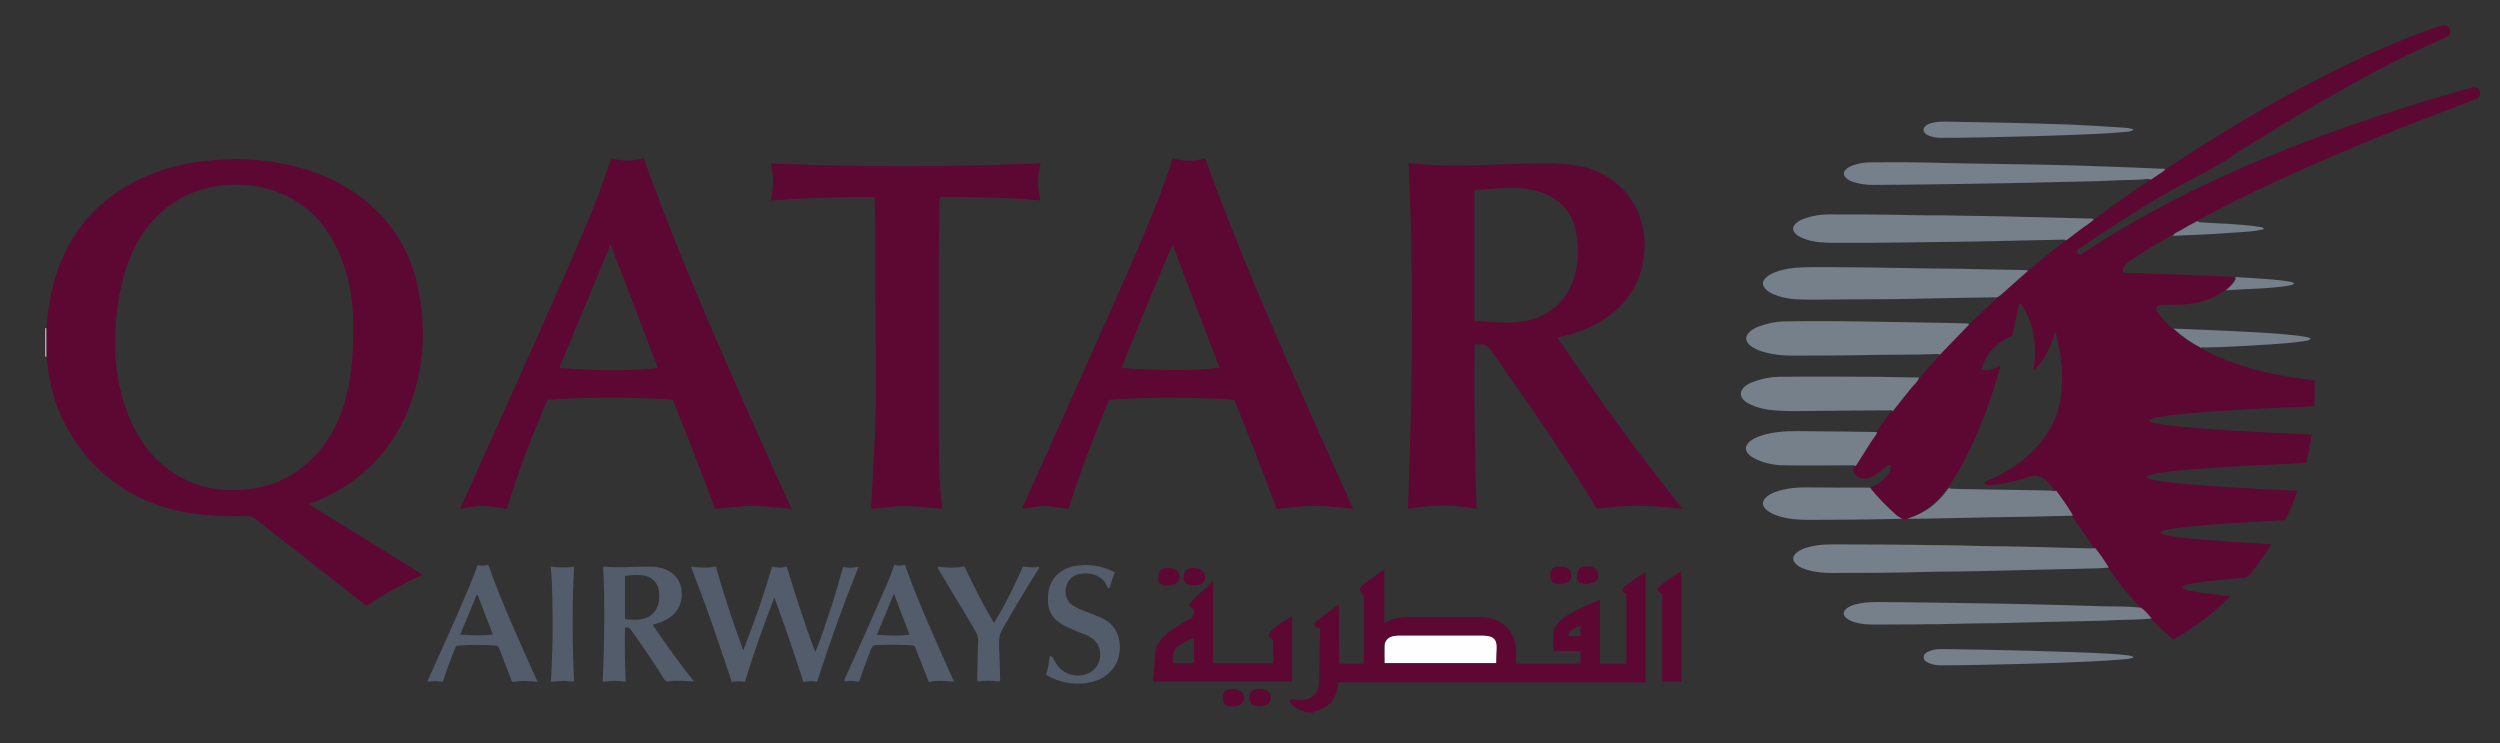 <?xml version="1.0" encoding="utf-8"?>
<!-- Generator: Adobe Illustrator 26.2.1, SVG Export Plug-In . SVG Version: 6.00 Build 0)  -->
<svg version="1.1" id="Layer_1" xmlns="http://www.w3.org/2000/svg" xmlns:xlink="http://www.w3.org/1999/xlink" x="0px" y="0px"
	 viewBox="0 0 111 33" style="enable-background:new 0 0 111 33;" xml:space="preserve">
<rect x="0" y="0" width="111" height="33" fill="#333333" stroke="none"/>
<style type="text/css">
	.st0{display:none;}
	.st1{display:inline;}
	.st2{fill:#FEFEFE;}
	.st3{fill:#38A4E2;}
	.st4{fill:#0D89CA;}
	.st5{fill:#5EB8E7;}
	.st6{fill:#B3DEF3;}
	.st7{fill:#818BAF;}
	.st8{fill:#273976;}
	.st9{fill:#1F5596;}
	.st10{fill:#3D80CA;}
	.st11{fill:#FEFDFD;}
	.st12{fill:#D7272E;}
	.st13{fill:#CE0A44;}
	.st14{fill:#F91005;}
	.st15{fill:#5D0733;}
	.st16{fill:#C3A4B4;}
	.st17{fill:#76808B;}
	.st18{fill:#535C6A;}
	.st19{fill:#FFFEFF;}
</style>
<g id="jazeera_logo" class="st0">
	<g class="st1">
		<g>
			<path class="st2" d="M84,8.46c0-1.38,0-2.75,0-4.14c-0.69,0-1.36,0-2.05,0c0,0.08,0,0.15,0,0.22c0,1.68,0,3.35,0,5.03
				c0,0.27-0.01,0.53-0.08,0.79c-0.14,0.5-0.48,0.8-1.01,0.86c-0.13,0.02-0.27,0.03-0.41,0.04c0,0.57,0,1.14,0,1.72
				c0.35,0.01,0.69,0,1.03-0.05c1.16-0.18,2-0.77,2.36-1.93c0.09-0.29,0.12-0.58,0.16-0.88c0.32,0.01,0.65,0.04,0.97,0.04
				c2.07,0,4.13,0,6.2,0c0.3,0,0.61-0.02,0.91-0.07c1.05-0.18,1.84-0.71,2.22-1.74c0.18-0.49,0.23-0.99,0.23-1.51
				c0-1.86,0-3.73,0-5.59c0-0.06,0.02-0.13-0.02-0.2c-0.67,0-1.34,0-2.02,0c0,0.08,0,0.15,0,0.22c0,1.85,0,3.7,0,5.55
				c0,0.2-0.01,0.4-0.04,0.6c-0.1,0.74-0.68,1.2-1.39,1.09c0-0.07,0-0.14,0-0.21c0-0.52,0.01-1.05-0.01-1.57
				c-0.04-1.36-0.78-2.2-2.1-2.44c-0.69-0.12-1.39-0.08-2.09-0.05c-0.43,0.02-0.86,0.1-1.28,0.22c-0.14,0.04-0.2,0.1-0.19,0.25
				c0.01,0.41,0,0.83,0.01,1.24c0,0.05-0.02,0.12,0.05,0.17c0.35-0.13,0.73-0.18,1.11-0.19c0.38-0.02,0.76-0.01,1.15-0.01
				c0.34,0.01,0.67,0.06,0.98,0.21c0.34,0.17,0.52,0.44,0.51,0.82c0,0.17,0,0.35,0,0.52c0,0.34,0,0.68,0,1.03c-0.05,0-0.09,0-0.12,0
				c-1.35,0-2.7,0-4.04,0C84.68,8.53,84.34,8.51,84,8.46z M36.62,27.69c-0.01-0.08,0.03-0.11,0.06-0.14
				c0.44-0.64,0.91-1.26,1.38-1.88c1.82-2.36,3.79-4.58,5.79-6.78c0.08-0.09,0.12-0.18,0.12-0.31c-0.01-0.86,0-1.72,0-2.58
				c0-0.06,0.02-0.13-0.02-0.19c-4.11,0-8.23,0-12.34,0c0,1.22,0,2.43,0,3.65c2.2,0,4.39,0,6.6,0c-0.05,0.07-0.09,0.12-0.12,0.16
				c-1.11,1.33-2.2,2.67-3.26,4.03c-1.24,1.6-2.46,3.2-3.5,4.94c-0.06,0.1-0.09,0.21-0.09,0.33c0,0.74,0,1.48,0,2.21
				c0,0.06-0.02,0.13,0.02,0.2c4.28,0,8.56,0,12.84,0c0-1.22,0-2.43,0-3.64C41.6,27.69,39.12,27.69,36.62,27.69z M85.63,19.69
				c0-0.09,0-0.16,0-0.22c0-1.07,0-2.14,0-3.2c0-0.17-0.06-0.24-0.21-0.28c-0.75-0.23-1.51-0.34-2.29-0.43
				c-1.32-0.15-2.63-0.09-3.93,0.11c-1.19,0.19-2.35,0.51-3.5,0.88c-0.18,0.06-0.22,0.13-0.22,0.31c0.01,4.74,0,9.49,0.01,14.23
				c0,0.08-0.02,0.15,0.02,0.23c1.46,0,2.92,0,4.4,0c0-0.09,0-0.17,0-0.24c0-3.8,0-7.6,0-11.4c0-0.17,0.04-0.24,0.22-0.28
				c1.31-0.27,2.61-0.2,3.92-0.01C84.58,19.47,85.09,19.57,85.63,19.69z M77.76,4.32c-0.04,0.08-0.02,0.16-0.02,0.24
				c-0.02,0.92,0.04,1.84-0.03,2.76c-0.05,0.75-0.48,1.19-1.23,1.21c-0.63,0.02-1.26,0-1.89,0c-0.01,0-0.02-0.01-0.05-0.04
				c0-1.38,0-2.77,0-4.17c-0.69,0-1.35,0-2.01,0c-0.04,0.09-0.02,0.16-0.02,0.24c0,1.46,0,2.91,0,4.37c0,0.34,0,0.67-0.01,1.01
				c-0.04,0.81-0.43,1.21-1.24,1.29c-0.08,0.01-0.17-0.02-0.24,0.03c0,0.56,0,1.13,0,1.71c0.35,0,0.69-0.01,1.03-0.06
				c1.28-0.18,2.13-0.94,2.42-2.19c0.04-0.19,0.07-0.38,0.1-0.58c0.2,0,0.39,0,0.58,0c0.72-0.01,1.45,0.05,2.17-0.07
				c0.94-0.16,1.69-0.59,2.13-1.48c0.23-0.48,0.33-0.99,0.33-1.52c0.01-0.89,0-1.77,0-2.66c0-0.04,0.01-0.08-0.03-0.11
				C79.09,4.32,78.43,4.32,77.76,4.32z M70.65,9.38c0.01-0.03,0.01-0.05,0.01-0.06c0-1.49,0-2.98,0-4.47c0-0.14-0.08-0.15-0.18-0.16
				c-0.78-0.09-1.56-0.23-2.35-0.28c-0.79-0.06-1.57-0.07-2.33,0.17C64.87,4.88,64.2,5.44,64,6.46c-0.06,0.32-0.06,0.65-0.02,0.98
				c0.09,0.83,0.47,1.47,1.21,1.87c0.53,0.29,1.12,0.4,1.71,0.46C68.17,9.88,69.41,9.64,70.65,9.38z M96.2,1.05
				c0,3.04,0,6.07,0,9.09c0.07,0.04,0.14,0.02,0.2,0.03c0.54,0,1.08-0.01,1.61,0.01c0.19,0,0.23-0.06,0.23-0.24
				c-0.01-2.89,0-5.77,0-8.66c0-0.07,0.02-0.14-0.03-0.22C97.55,1.05,96.88,1.05,96.2,1.05z M59.96,8.62
				c0.46,0.46,0.93,0.94,1.39,1.39c0.45-0.45,0.92-0.92,1.36-1.36c-0.46-0.46-0.93-0.94-1.39-1.39C60.88,7.71,60.41,8.18,59.96,8.62
				z M82.89,1.45c-0.54,0-0.98,0.43-0.98,0.97c0,0.54,0.43,0.98,0.97,0.98c0.55,0,0.99-0.44,0.99-0.98
				C83.87,1.89,83.43,1.46,82.89,1.45z M77.99,12.97c0.54,0.01,0.99-0.42,1-0.95c0.01-0.54-0.42-0.99-0.95-1
				c-0.55-0.01-1,0.42-1.01,0.96C77.02,12.52,77.45,12.97,77.99,12.97z M88.38,12.01c0-0.54-0.43-0.98-0.96-0.99
				c-0.54-0.01-0.99,0.43-0.99,0.96c-0.01,0.55,0.43,0.99,0.97,0.99C87.94,12.98,88.37,12.55,88.38,12.01z M75.91,11.02
				c-0.53,0-0.98,0.44-0.99,0.97c-0.01,0.53,0.43,0.98,0.97,0.98c0.55,0.01,1-0.43,1-0.98C76.89,11.47,76.44,11.02,75.91,11.02z
				 M69.32,1.46c-0.54,0-0.98,0.43-0.98,0.96c0,0.54,0.44,0.99,0.99,0.99c0.53,0,0.98-0.45,0.99-0.97
				C70.32,1.9,69.88,1.46,69.32,1.46z M68.19,2.42c0-0.55-0.42-0.97-0.98-0.97c-0.55,0-0.98,0.43-0.98,0.97
				c0,0.55,0.44,0.98,0.99,0.98C67.76,3.41,68.19,2.97,68.19,2.42z"/>
			<path class="st3" d="M6.5,31.53c0.24-0.47,0.41-0.96,0.61-1.44c0.29-0.69,0.58-1.38,0.85-2.08c0.07-0.18,0.16-0.21,0.33-0.2
				c0.57,0.03,1.12-0.03,1.66-0.23c0.88-0.32,1.29-1.01,1.48-1.87c0.12-0.54,0.15-1.09,0.15-1.64c0-3.97,0-7.95,0-11.92
				c0-0.08,0-0.17,0-0.26c1.54,0,3.06,0,4.6,0c0,0.06,0.01,0.11,0.01,0.16c0,4.24,0,8.48-0.01,12.72c0,1.11-0.16,2.21-0.56,3.25
				c-0.61,1.58-1.75,2.61-3.32,3.2c-0.88,0.33-1.8,0.48-2.73,0.51c-0.51,0-1.02,0-1.52,0c-0.52,0-1.04-0.08-1.55-0.16
				C6.5,31.56,6.5,31.55,6.5,31.53z"/>
			<path class="st4" d="M105.56,28.27c-1.01,1.02-2.02,2.04-3.02,3.05c-1.04-1.04-2.06-2.05-3.05-3.05c1-1,2.01-2.01,3.04-3.04
				c0.52,0.53,1.06,1.07,1.6,1.61c0.42,0.43,0.85,0.85,1.28,1.27c0.04,0.04,0.07,0.11,0.15,0.12
				C105.56,28.24,105.56,28.26,105.56,28.27z"/>
			<path class="st2" d="M6.5,31.57c0.51,0.08,1.03,0.16,1.55,0.16c0.01,0.01,0.01,0.02,0.01,0.03c-0.52,0-1.04,0-1.56,0
				C6.5,31.7,6.5,31.64,6.5,31.57z"/>
			<path class="st5" d="M22.83,31.77c0-0.01,0-0.02,0-0.04c0.62,0,1.25,0,1.87,0c0,0.01,0,0.02,0,0.04
				C24.08,31.77,23.45,31.77,22.83,31.77z"/>
			<path class="st6" d="M92.69,31.73c0,0.01,0,0.02,0,0.03c-0.62,0-1.24,0-1.87,0c0-0.01,0-0.02,0-0.04
				C91.44,31.73,92.06,31.73,92.69,31.73z"/>
			<path class="st7" d="M53.44,31.73c0,0.01,0,0.03,0,0.04c-0.54,0-1.09,0-1.63,0c0-0.01,0-0.02,0-0.04
				C52.35,31.73,52.9,31.73,53.44,31.73z"/>
			<path class="st5" d="M67.4,31.77c0-0.01,0-0.02,0-0.04c0.53,0,1.06,0,1.6,0c0,0.01,0,0.03,0,0.04
				C68.47,31.77,67.94,31.77,67.4,31.77z"/>
			<path class="st5" d="M8.05,31.77c0-0.01,0-0.02-0.01-0.03c0.51,0,1.02,0,1.52,0c0,0.01,0,0.03,0,0.04
				C9.06,31.77,8.56,31.77,8.05,31.77z"/>
			<path class="st8" d="M53.44,31.73c-0.55,0-1.09,0-1.64,0c-1.91-0.1-3.65-0.65-5.1-1.94c-1.13-1.01-1.79-2.29-2.11-3.76
				c-0.41-1.93-0.38-3.85,0.29-5.72c0.64-1.76,1.74-3.17,3.42-4.06c1.25-0.66,2.58-0.93,3.99-0.85c0.99,0.06,1.94,0.23,2.84,0.65
				c1.71,0.8,2.8,2.13,3.35,3.91c0.41,1.32,0.52,2.67,0.44,4.05c-0.02,0.33-0.04,0.66-0.06,1c-3.34,0-6.66,0-10,0
				c0.03,0.42,0.15,0.79,0.34,1.14c0.49,0.87,1.28,1.35,2.21,1.61c0.92,0.26,1.86,0.23,2.8,0.17c1.5-0.1,2.9-0.61,4.3-1.13
				c0.11-0.04,0.22-0.08,0.34-0.13c0,0.07,0.01,0.12,0.01,0.17c0,1.13,0,2.25,0,3.38c0,0.14-0.05,0.21-0.16,0.27
				c-0.86,0.45-1.78,0.72-2.73,0.91C55.14,31.57,54.3,31.68,53.44,31.73z M48.9,21.99c1.93,0,3.85,0,5.78,0
				c0.03-0.17-0.01-0.32-0.03-0.47c-0.1-0.64-0.31-1.23-0.77-1.7c-0.6-0.62-1.34-0.83-2.19-0.8C50.12,19.08,49.09,20.18,48.9,21.99z
				"/>
			<path class="st4" d="M69,31.73c-0.53,0-1.06,0-1.6,0c-1.93-0.09-3.68-0.65-5.14-1.95c-0.98-0.87-1.61-1.95-1.95-3.2
				c-0.58-2.12-0.58-4.24,0.17-6.32c0.63-1.75,1.74-3.12,3.4-4.01c1.24-0.66,2.57-0.93,3.97-0.85c0.99,0.05,1.95,0.23,2.86,0.66
				c1.78,0.83,2.87,2.24,3.41,4.1c0.38,1.33,0.46,2.69,0.38,4.06c-0.02,0.26-0.04,0.52-0.06,0.79c-3.33,0-6.65,0-9.98,0
				c-0.03,0.15,0.01,0.27,0.04,0.39c0.26,1.11,1,1.8,2.02,2.21c0.57,0.23,1.17,0.31,1.78,0.35c1.84,0.12,3.57-0.32,5.27-0.96
				c0.27-0.1,0.53-0.2,0.8-0.3c0.01,0,0.02,0,0.04-0.01c0.04,0.06,0.02,0.12,0.02,0.18c0,1.11,0,2.23,0,3.34
				c0,0.14-0.05,0.22-0.17,0.28c-0.73,0.37-1.5,0.63-2.3,0.81C71,31.54,70,31.67,69,31.73z M70.27,21.99
				c-0.02-0.19-0.04-0.37-0.07-0.55c-0.11-0.67-0.36-1.28-0.88-1.75c-0.69-0.62-1.51-0.76-2.39-0.64c-0.95,0.13-1.62,0.64-2.05,1.48
				c-0.17,0.33-0.27,0.69-0.35,1.05c-0.03,0.14-0.08,0.27-0.07,0.42C66.4,21.99,68.33,21.99,70.27,21.99z"/>
			<path class="st4" d="M24.7,31.73c-0.62,0-1.25,0-1.87,0c-1.24-0.06-2.46-0.23-3.59-0.81c-1.34-0.69-2.08-1.8-2.29-3.28
				c-0.12-0.87-0.12-1.73,0.16-2.57c0.39-1.19,1.21-2,2.32-2.53c0.89-0.42,1.84-0.61,2.81-0.71c1.21-0.12,2.41-0.01,3.61,0.06
				c0.06,0,0.12,0.01,0.19,0.01c0.03-0.51,0.03-0.99-0.28-1.43c-0.42-0.6-1-0.93-1.71-1.05c-1.77-0.29-3.52-0.28-5.25,0.23
				c-0.06,0.02-0.12,0.05-0.19,0.03c-0.04-0.06-0.02-0.12-0.02-0.18c0-1.07,0-2.15-0.01-3.22c0-0.16,0.05-0.23,0.2-0.27
				c0.7-0.21,1.42-0.33,2.15-0.43c0.97-0.13,1.94-0.23,2.92-0.2c1.16,0.04,2.3,0.16,3.38,0.62c1.56,0.66,2.47,1.85,2.82,3.49
				c0.16,0.73,0.23,1.47,0.23,2.22c0,3.04,0,6.07,0,9.11c0,0.05,0,0.1,0,0.17C28.44,31.36,26.59,31.71,24.7,31.73z M26.06,28.23
				c0-1.02,0-2.02,0-3.03c0-0.12-0.06-0.13-0.15-0.15c-0.94-0.19-1.89-0.24-2.84-0.15c-0.33,0.03-0.68,0.05-0.98,0.21
				c-0.64,0.34-0.93,1-0.8,1.78c0.09,0.55,0.37,0.96,0.9,1.17c0.17,0.07,0.34,0.13,0.52,0.17c0.74,0.18,1.49,0.13,2.24,0.1
				C25.31,28.31,25.68,28.3,26.06,28.23z"/>
			<path class="st5" d="M92.69,31.73c-0.62,0-1.25,0-1.87,0c-1.15-0.06-2.28-0.21-3.34-0.69c-1.4-0.64-2.24-1.71-2.5-3.23
				c-0.14-0.84-0.15-1.69,0.07-2.52c0.31-1.17,1.04-2.02,2.09-2.6c0.86-0.47,1.8-0.7,2.77-0.83c1.12-0.15,2.25-0.09,3.37-0.01
				c0.24,0.02,0.49,0.02,0.75,0.04c0.05-0.57,0-1.11-0.39-1.58c-0.47-0.57-1.09-0.82-1.78-0.93c-1.5-0.23-3-0.21-4.49,0.12
				c-0.25,0.05-0.5,0.13-0.74,0.2c-0.07-0.07-0.05-0.15-0.05-0.22c0-1.07,0-2.14-0.01-3.2c0-0.16,0.06-0.23,0.2-0.27
				c0.6-0.19,1.22-0.3,1.84-0.39c1.08-0.15,2.17-0.28,3.27-0.24c1.17,0.04,2.32,0.17,3.41,0.65c1.51,0.67,2.4,1.83,2.75,3.43
				c0.17,0.76,0.24,1.53,0.24,2.31c0,3,0,6.01,0,9.01c0,0.06,0,0.12,0,0.2C96.44,31.37,94.58,31.7,92.69,31.73z M94.03,28.23
				c0.01-0.03,0.02-0.04,0.02-0.05c0-0.99,0-1.98,0.01-2.97c0-0.11-0.05-0.14-0.15-0.16c-1.05-0.21-2.1-0.25-3.16-0.11
				c-0.24,0.03-0.49,0.06-0.71,0.19c-0.61,0.37-0.83,0.93-0.77,1.62c0.06,0.64,0.35,1.11,0.98,1.34c0.15,0.05,0.29,0.11,0.44,0.14
				c0.75,0.18,1.51,0.13,2.26,0.1C93.31,28.31,93.67,28.32,94.03,28.23z"/>
			<path class="st9" d="M36.62,27.69c2.5,0,4.98,0,7.48,0c0,1.22,0,2.42,0,3.64c-4.28,0-8.56,0-12.84,0
				c-0.04-0.07-0.02-0.13-0.02-0.2c0-0.74,0-1.48,0-2.21c0-0.12,0.03-0.22,0.09-0.33c1.04-1.73,2.26-3.34,3.5-4.94
				c1.06-1.37,2.15-2.71,3.26-4.03c0.04-0.04,0.07-0.09,0.12-0.16c-2.22,0-4.4,0-6.6,0c0-1.22,0-2.43,0-3.65c4.11,0,8.22,0,12.34,0
				c0.04,0.06,0.02,0.12,0.02,0.19c0,0.86,0,1.72,0,2.58c0,0.13-0.04,0.22-0.12,0.31c-2,2.2-3.97,4.42-5.79,6.78
				c-0.47,0.62-0.94,1.24-1.38,1.88C36.65,27.58,36.61,27.61,36.62,27.69z"/>
			<path class="st3" d="M85.63,19.69c-0.55-0.12-1.06-0.23-1.58-0.3c-1.31-0.19-2.61-0.26-3.92,0.01c-0.18,0.04-0.22,0.11-0.22,0.28
				c0,3.8,0,7.6,0,11.4c0,0.08,0,0.15,0,0.24c-1.48,0-2.94,0-4.4,0c-0.04-0.08-0.02-0.16-0.02-0.23c0-4.74,0-9.49-0.01-14.23
				c0-0.18,0.05-0.25,0.22-0.31c1.15-0.37,2.3-0.69,3.5-0.88c1.3-0.2,2.61-0.27,3.93-0.11c0.77,0.09,1.54,0.2,2.29,0.43
				c0.15,0.05,0.21,0.11,0.21,0.28c-0.01,1.07,0,2.14,0,3.2C85.63,19.54,85.63,19.6,85.63,19.69z"/>
			<path class="st9" d="M84,8.46c0.34,0.05,0.68,0.07,1.03,0.07c1.35,0,2.7,0,4.04,0c0.03,0,0.06,0,0.12,0c0-0.35,0-0.69,0-1.03
				c0-0.17,0-0.35,0-0.52c0.01-0.38-0.18-0.65-0.51-0.82C88.37,6,88.04,5.95,87.7,5.94c-0.38-0.01-0.76-0.01-1.15,0.01
				c-0.38,0.02-0.76,0.06-1.11,0.19c-0.07-0.05-0.05-0.12-0.05-0.17c0-0.41,0.01-0.83-0.01-1.24c0-0.15,0.05-0.21,0.19-0.25
				c0.42-0.13,0.84-0.2,1.28-0.22c0.7-0.03,1.4-0.07,2.09,0.05c1.33,0.23,2.06,1.08,2.1,2.44c0.02,0.52,0.01,1.05,0.01,1.57
				c0,0.07,0,0.14,0,0.21c0.72,0.11,1.29-0.34,1.39-1.09c0.03-0.2,0.04-0.4,0.04-0.6c0-1.85,0-3.7,0-5.55c0-0.07,0-0.14,0-0.22
				c0.69,0,1.36,0,2.02,0c0.04,0.07,0.02,0.13,0.02,0.2c0,1.86,0,3.73,0,5.59c0,0.51-0.05,1.02-0.23,1.51
				c-0.38,1.03-1.17,1.56-2.22,1.74c-0.3,0.05-0.6,0.07-0.91,0.07c-2.07,0-4.13,0-6.2,0c-0.32,0-0.65-0.03-0.97-0.04
				c0-0.41,0-0.83,0-1.24C84.01,8.74,83.92,8.6,84,8.46z"/>
			<path class="st4" d="M77.76,4.32c0.66,0,1.33,0,1.99,0c0.04,0.04,0.03,0.08,0.03,0.11c0,0.89,0,1.77,0,2.66
				c0,0.53-0.1,1.04-0.33,1.52c-0.43,0.89-1.19,1.32-2.13,1.48c-0.72,0.12-1.45,0.06-2.17,0.07c-0.19,0-0.37,0-0.58,0
				c-0.03,0.2-0.06,0.39-0.1,0.58c-0.28,1.24-1.13,2.01-2.42,2.19c-0.34,0.05-0.68,0.06-1.03,0.06c0-0.58,0-1.14,0-1.71
				c0.08-0.05,0.16-0.03,0.24-0.03c0.81-0.08,1.2-0.48,1.24-1.29c0.02-0.34,0.01-0.67,0.01-1.01c0-1.46,0-2.91,0-4.37
				c0-0.08-0.02-0.15,0.02-0.24c0.66,0,1.33,0,2.01,0c0,1.39,0,2.79,0,4.17c0.03,0.02,0.04,0.04,0.05,0.04c0.63,0,1.26,0.02,1.89,0
				c0.75-0.03,1.17-0.46,1.23-1.21c0.06-0.92,0.01-1.84,0.03-2.76C77.74,4.48,77.72,4.4,77.76,4.32z"/>
			<path class="st5" d="M70.65,9.38c-1.24,0.26-2.48,0.51-3.75,0.4c-0.59-0.05-1.18-0.16-1.71-0.46c-0.74-0.41-1.12-1.05-1.21-1.87
				C63.94,7.11,63.94,6.78,64,6.46c0.2-1.02,0.87-1.58,1.81-1.88c0.76-0.24,1.54-0.23,2.33-0.17c0.79,0.06,1.57,0.19,2.35,0.28
				c0.11,0.01,0.18,0.02,0.18,0.16c0,1.49,0,2.98,0,4.47C70.67,9.33,70.66,9.34,70.65,9.38z M68.62,7.88c0-0.56,0-1.09,0-1.62
				c0-0.09-0.05-0.11-0.13-0.13c-0.62-0.12-1.23-0.13-1.85-0.02c-0.07,0.01-0.15,0.05-0.21,0.08c-0.33,0.19-0.47,0.52-0.41,0.93
				c0.06,0.42,0.33,0.65,0.72,0.74C67.35,8.01,67.97,7.93,68.62,7.88z"/>
			<path class="st8" d="M84,8.46c-0.08,0.14,0.01,0.28,0.01,0.41c0,0.41,0,0.83,0,1.24c-0.05,0.29-0.08,0.59-0.16,0.88
				c-0.36,1.16-1.2,1.75-2.36,1.93c-0.34,0.05-0.68,0.06-1.03,0.05c0-0.58,0-1.15,0-1.72c0.14-0.01,0.28-0.02,0.41-0.04
				c0.52-0.06,0.87-0.36,1.01-0.86c0.07-0.26,0.08-0.52,0.08-0.79c0-1.68,0-3.35,0-5.03c0-0.07,0-0.14,0-0.22c0.69,0,1.36,0,2.05,0
				C84,5.71,84,7.09,84,8.46z"/>
			<path class="st5" d="M96.2,1.05c0.69,0,1.35,0,2.01,0c0.05,0.07,0.03,0.15,0.03,0.22c0,2.89,0,5.77,0,8.66
				c0,0.18-0.04,0.25-0.23,0.24c-0.54-0.01-1.08,0-1.61-0.01c-0.06,0-0.13,0.02-0.2-0.03C96.2,7.12,96.2,4.09,96.2,1.05z"/>
			<path class="st4" d="M59.96,8.62c0.44-0.44,0.91-0.91,1.37-1.36c0.45,0.45,0.92,0.93,1.39,1.39c-0.44,0.44-0.91,0.91-1.36,1.36
				C60.9,9.55,60.43,9.08,59.96,8.62z"/>
			<path class="st8" d="M82.89,1.45c0.54,0,0.98,0.43,0.98,0.97c0,0.54-0.44,0.99-0.99,0.98c-0.54,0-0.97-0.45-0.97-0.98
				C81.91,1.89,82.35,1.45,82.89,1.45z"/>
			<path class="st10" d="M77.99,12.97c-0.54-0.01-0.97-0.45-0.96-0.99c0.01-0.54,0.46-0.97,1.01-0.96c0.53,0.01,0.96,0.46,0.95,1
				C78.98,12.56,78.54,12.98,77.99,12.97z"/>
			<path class="st9" d="M88.38,12.01c0,0.54-0.44,0.97-0.98,0.97c-0.55,0-0.98-0.44-0.97-0.99c0.01-0.53,0.45-0.96,0.99-0.96
				C87.95,11.03,88.38,11.47,88.38,12.01z"/>
			<path class="st10" d="M75.91,11.02c0.53,0,0.98,0.45,0.98,0.98c0,0.54-0.45,0.98-1,0.98c-0.54-0.01-0.98-0.45-0.97-0.98
				C74.93,11.46,75.37,11.02,75.91,11.02z"/>
			<path class="st5" d="M69.32,1.46c0.55,0,0.99,0.44,0.99,0.98c0,0.52-0.46,0.97-0.99,0.97c-0.54,0-0.99-0.45-0.99-0.99
				C68.34,1.89,68.78,1.46,69.32,1.46z"/>
			<path class="st5" d="M68.19,2.42c0,0.55-0.42,0.98-0.96,0.98c-0.55,0-0.99-0.43-0.99-0.98c0-0.54,0.43-0.97,0.98-0.97
				C67.77,1.46,68.19,1.87,68.19,2.42z"/>
			<path class="st2" d="M48.9,21.99c0.19-1.82,1.22-2.91,2.8-2.97c0.84-0.03,1.59,0.18,2.19,0.8c0.46,0.48,0.67,1.06,0.77,1.7
				c0.02,0.15,0.06,0.3,0.03,0.47C52.75,21.99,50.82,21.99,48.9,21.99z"/>
			<path class="st2" d="M70.27,21.99c-1.95,0-3.87,0-5.81,0c-0.01-0.15,0.04-0.28,0.07-0.42c0.08-0.36,0.18-0.72,0.35-1.05
				c0.43-0.84,1.11-1.35,2.05-1.48c0.88-0.12,1.7,0.02,2.39,0.64c0.52,0.47,0.77,1.07,0.88,1.75C70.23,21.62,70.25,21.8,70.27,21.99
				z"/>
			<path class="st2" d="M26.06,28.23c-0.38,0.08-0.75,0.09-1.12,0.1c-0.75,0.03-1.5,0.08-2.24-0.1c-0.18-0.04-0.35-0.1-0.52-0.17
				c-0.53-0.21-0.81-0.62-0.9-1.17c-0.13-0.78,0.16-1.44,0.8-1.78c0.31-0.16,0.65-0.18,0.98-0.21c0.95-0.09,1.9-0.04,2.84,0.15
				c0.09,0.02,0.15,0.03,0.15,0.15C26.06,26.2,26.06,27.2,26.06,28.23z"/>
			<path class="st2" d="M94.03,28.23c-0.36,0.09-0.72,0.09-1.08,0.1c-0.76,0.03-1.51,0.08-2.26-0.1c-0.15-0.04-0.3-0.09-0.44-0.14
				c-0.63-0.23-0.92-0.7-0.98-1.34c-0.06-0.69,0.16-1.25,0.77-1.62c0.22-0.13,0.46-0.16,0.71-0.19c1.06-0.14,2.11-0.1,3.16,0.11
				c0.1,0.02,0.15,0.05,0.15,0.16c0,0.99,0,1.98-0.01,2.97C94.05,28.18,94.04,28.2,94.03,28.23z"/>
			<path class="st2" d="M68.62,7.88c-0.65,0.06-1.27,0.13-1.89-0.02c-0.39-0.09-0.66-0.32-0.72-0.74c-0.06-0.41,0.09-0.74,0.41-0.93
				c0.07-0.04,0.14-0.07,0.21-0.08c0.62-0.11,1.24-0.09,1.85,0.02c0.08,0.02,0.13,0.04,0.13,0.13C68.62,6.78,68.62,7.31,68.62,7.88z
				"/>
		</g>
	</g>
</g>
<g id="Emirates" class="st0">
	<g class="st1">
		<path class="st11" d="M29.62,17.67c0.12,0.42,0.18,0.8,0.32,1.14c0.29,0.7,1.02,1.08,1.59,0.73c1.07-0.66,2.08-1.43,2.65-2.6
			c0.39-0.79,0.23-1.73-0.3-2.12c-0.74-0.55-1.42-0.17-2.03,0.26c-0.51,0.35-0.95,0.79-1.4,1.16c-0.33-0.09-0.4-0.46-0.77-0.43
			c0.06,0.72,0.08,1.39-0.77,1.75c-0.72,0.31-1.41,0.23-2.07,0.17c-0.35-1.89,0.32-3.28,1.87-4.33c-0.53-0.2-0.75,0-0.98,0.21
			c-0.33,0.29-0.65,0.58-0.98,0.88c-0.94,0.84-1.94,1.62-2.18,2.97c-0.08,0.42-0.44,0.33-0.73,0.33c-3.2,0-6.4,0.01-9.61,0
			c-1.33-0.01-2.16-0.75-2.3-2.07c-0.07-0.7-0.04-1.42-0.03-2.12c0.02-0.82,0-1.64-0.15-2.44c-0.13-0.66-0.46-1.08-1.35-0.85
			c0.87,0.81,0.89,1.81,0.87,2.83c-0.02,1.2-0.06,2.4,0.15,3.59c0.32,1.79,1.56,3.7,4.24,3.59c2.38-0.11,4.76-0.04,7.14-0.03
			c0.53,0,1.09-0.1,1.69,0.15c0,1.46-0.07,2.93,0.02,4.4c0.11,1.74-0.16,3.26-1.77,4.27c-0.06,0.04-0.08,0.12-0.13,0.2
			c0.4,0.23,0.62-0.01,0.86-0.24c0.74-0.69,1.48-1.37,2.24-2.05c0.67-0.6,0.99-1.35,0.99-2.25c0.01-1.23,0.02-2.45,0.02-3.68
			c0-0.33-0.02-0.66,0.23-0.93C27.81,19.29,28.67,18.46,29.62,17.67z M57.8,23.27c-0.45-0.64-0.84-1.08-0.84-1.7
			c-0.01-1.64-0.03-3.27-0.04-4.91c0-0.38,0.06-0.76,0.39-1.03c0.43-0.36,0.91-0.52,1.45-0.32c0.53,0.2,0.85,0.61,0.86,1.18
			c0.04,1.5,0.05,3,0.06,4.5c0.02,2.21,0.12,2.32,2.3,2.29c0.26,0,0.53-0.02,0.96-0.05c-1.11-1.02-0.88-2.26-0.9-3.43
			c-0.01-1.2,0.05-2.4,0-3.6c-0.08-1.67-0.98-2.51-2.65-2.62c-1.24-0.08-2.02,0.56-2.56,1.74c-0.58-1.12-1.35-1.72-2.52-1.76
			c-1.18-0.03-1.98,0.54-2.54,1.58c-0.62-1.45-1.27-1.74-3.02-1.4c0.85,0.88,0.66,1.98,0.69,3.02c0.04,1.82-0.16,3.65,0.1,5.47
			c0.06,0.41,0.12,0.92,0.59,0.97c0.79,0.08,1.59,0.02,2.46,0.02c-0.3-0.56-0.71-0.9-0.73-1.42c-0.1-1.8-0.13-3.59-0.04-5.39
			c0.04-0.75,0.65-1.21,1.4-1.2c0.67,0.01,1.22,0.49,1.29,1.23c0.06,0.62,0.04,1.25,0.04,1.88c0.01,1.31-0.07,2.62,0.1,3.92
			c0.07,0.53,0.25,0.98,0.87,1C56.23,23.29,56.93,23.27,57.8,23.27z M13.18,13.46c-0.02,0.25-0.05,0.48-0.05,0.72
			c-0.03,1.64,0.42,2.1,2.05,2.11c1.37,0,2.73,0,4.1,0c1.27,0,3.33-1.66,3.46-2.92c0.18-1.7,0.08-3.39-1.07-4.81
			c-0.14-0.17-0.32-0.32-0.21-0.57c0.3-0.76,0.13-1.56,0.19-2.35c0-0.06,0.08-0.12,0.11-0.16c0.26,0.09,0.28,0.44,0.58,0.43
			c1.4-1.13,1.42-1.29,0.32-2.67c-0.48-0.6-0.9-1.24-1.06-2.05c-1.52,1.14-1.86,1.9-1.11,2.87c0.87,1.13,0.39,2.3,0.5,3.46
			c-0.15,0.02-0.22,0.05-0.25,0.03c-0.21-0.12-0.41-0.26-0.62-0.39c-1.75-1.07-3.58-1.1-5.39-0.27c-1.35,0.62-1.86,2.01-1.21,3.02
			c0.34,0.54,0.82,0.98,1.44,1.43c-0.03-0.59-0.06-1.04-0.07-1.5c-0.02-0.68-0.09-1.37,0.14-2.03c0.26-0.75,0.75-0.97,1.38-0.57
			c0.98,0.6,1.84,1.34,2.68,2.18c-1.07,1.28-2.21,2.41-3.35,3.55C14.73,13.97,14.44,14.02,13.18,13.46z M42.09,12.5
			c2,0.03,3.96-0.28,5.87,0.75c-0.42-1.38-1.39-2.03-3.04-2.07c-1.69-0.04-3.39-0.02-5.09-0.02c-0.39,0-0.78,0-1.34,0
			c0.93,1.02,1.03,2.1,1.04,3.2c0.02,2.18,0.02,4.36,0.04,6.54c0,0.46,0.05,0.92,0.1,1.38c0.06,0.63,0.39,1.01,1.05,1.01
			c1.97,0,3.93,0.04,5.9-0.05c1.13-0.05,1.62-0.77,1.51-1.98c-0.64,0.44-1.34,0.64-2.09,0.66c-0.87,0.02-1.75,0.01-2.62,0.03
			c-0.74,0.02-1.13-0.33-1.14-1.07c-0.02-1.23,0.01-2.45-0.04-3.68c-0.03-0.61,0.22-0.75,0.76-0.74c1.04,0.03,2.09-0.08,3.27,0.43
			c-1.01-1.73-2.5-1.67-4-1.68C42.21,14.29,42.28,13.42,42.09,12.5z M81.61,23.13c-1.17-1.01-0.82-2.31-0.84-3.54
			c-0.02-1.15,0-2.29-0.01-3.44c0-1.01-0.51-1.7-1.37-2.15c-0.87-0.45-1.78-0.49-2.71-0.26c-1.32,0.33-1.51,0.65-1.17,1.99
			c0.4-0.43,0.78-0.85,1.37-1.01c0.67-0.18,1.28-0.09,1.63,0.57c0.35,0.67,0.06,1.24-0.5,1.63c-0.44,0.31-0.96,0.52-1.45,0.76
			c-0.74,0.35-1.49,0.71-2.02,1.37c-0.7,0.88-0.9,1.88-0.44,2.91c0.46,1.03,1.38,1.3,2.44,1.31c0.81,0.01,1.4-0.36,1.87-0.98
			C78.98,23.35,79.67,23.54,81.61,23.13z M94.55,21.16c-0.28,0.25-0.46,0.45-0.68,0.61c-1.02,0.75-2.36,0.47-3.04-0.64
			c-0.62-1.01-0.48-1.31,1-2.1c0.87-0.47,1.74-0.92,2.36-1.73c0.99-1.29,0.61-2.84-0.87-3.42c-1.27-0.5-2.52-0.43-3.67,0.38
			c-1.75,1.22-2.44,4.08-1.58,6.39c0.72,1.92,2.45,2.85,4.86,2.6C94.45,23.07,94.71,22.76,94.55,21.16z M20.69,21.21
			c0,0.74,0.04,1.36-0.01,1.98c-0.06,0.69,0.15,1.22,0.72,1.62c0.62,0.44,0.92,1.02,0.64,1.77c-0.29,0.8-0.91,1.1-1.74,1.09
			c-1.4-0.01-2.79,0-4.19,0c-3.48,0-5.31-1.83-5.33-5.29c-0.01-1.11,0.1-2.23-0.13-3.34c-0.15-0.71-0.49-1.05-1.33-0.82
			c0.72,0.62,0.84,1.4,0.83,2.24c-0.01,1.36,0,2.73,0.02,4.09c0.03,2.45,1.72,4.72,3.97,5.34c0.88,0.24,1.8,0.13,2.69,0.23
			c2.09,0.23,3.62-0.64,4.89-2.23C23.38,25.81,22.99,22.83,20.69,21.21z M20.15,30.18c1.36,1.63,2.74,2.64,4.97,2.29
			c3.04-0.48,5.06-2.32,5.28-5.38c0.1-1.33,0.06-2.67,0.06-4c0-1.37-0.74-2.32-1.91-3.16c0.02,1.46-0.45,2.86,0.95,3.91
			c0.59,0.44,0.6,1.17,0.37,1.88c-0.75,2.32-3.41,4.37-5.84,4.45C22.78,30.21,21.53,30.18,20.15,30.18z M86.24,23.26
			c-0.7-0.78-0.73-1.65-0.72-2.53c0.01-0.95,0-1.91,0-2.86c0-1.03,0-2.05,0-3.04c0.79-0.23,1.43,0.11,2.11,0.16
			c0.04-0.47,0.08-0.87-0.04-1.36c-0.66,0-1.32,0-2.07,0c0-0.7,0-1.31,0-2.08c-0.65,0.71-1.12,1.33-1.75,1.81
			c-0.6,0.46-1.37,0.67-1.97,1.29c0.49,0.11,0.92-0.03,1.42,0.23c0,0.89,0,1.84,0,2.79c0,1.47-0.01,2.94-0.01,4.41
			c0,0.82,0.45,1.18,1.24,1.18C85.05,23.26,85.65,23.26,86.24,23.26z M68.11,13.65c0.81,1.21,0.56,2.56,0.56,3.87
			c0.01,1.53-0.05,3.05,0.13,4.57c0.06,0.49,0.11,1.06,0.73,1.13c0.74,0.08,1.49,0.1,2.42-0.07c-0.97-0.81-0.9-1.8-0.89-2.78
			c0.01-1.12-0.01-2.23,0.01-3.35c0.01-1.23,0.81-1.86,2.04-1.7c0.44,0.06,0.76,0.39,1.23,0.5c-0.03-0.79,0.3-1.69-0.65-2.04
			c-1.32-0.5-2.07,0.37-2.69,1.42C70.59,13.64,70.24,13.46,68.11,13.65z M63.44,13.73c0.69,0.75,0.72,1.61,0.72,2.49
			c-0.01,1.91-0.01,3.82,0.02,5.72c0.01,0.51,0.05,1.16,0.67,1.26c0.78,0.13,1.59,0.12,2.49-0.02c-0.75-0.74-0.88-1.58-0.87-2.48
			c0.03-1.5,0.02-3,0.02-4.5c0-2.28-0.5-2.75-2.78-2.58C63.67,13.64,63.62,13.67,63.44,13.73z M14.22,25.4
			c2.37-1.59,2.03-2.41,0.13-3.84c-0.61,0.55-1.21,1.09-1.85,1.65C13.22,23.86,13.79,24.58,14.22,25.4z M17.84,25.47
			c0.74-0.62,1.66-1.11,1.64-2.07c-0.02-0.95-0.95-1.42-1.49-1.89c-0.66,0.59-1.24,1.1-1.85,1.64
			C16.77,23.89,17.46,24.51,17.84,25.47z M66.48,11.69c-0.01-0.68-0.54-1.21-1.19-1.18c-0.69,0.03-1.18,0.54-1.16,1.21
			c0.02,0.66,0.49,1.12,1.15,1.12C65.97,12.85,66.49,12.35,66.48,11.69z"/>
		<path class="st12" d="M101.65,20.81c-0.4,0.5-0.57,1.15-1.09,1.59c-1.18,0.98-3.25,1.18-4.55,0.35c-0.61-0.4-0.14-1.02-0.21-1.56
			c0.64,0.67,1.27,1.24,2.27,0.98c0.69-0.18,1.19-0.56,1.35-1.27c0.14-0.66-0.25-1.09-0.74-1.43c-0.6-0.42-1.24-0.8-1.83-1.24
			c-0.98-0.72-1.37-1.8-1.08-2.88c0.27-0.99,1.19-1.68,2.42-1.76c0.43-0.03,0.88-0.01,1.31,0.07c1.37,0.27,1.57,0.56,1.43,2.08
			c-0.5-0.58-1.02-1.06-1.77-1.11c-0.54-0.04-1.08-0.01-1.32,0.58c-0.25,0.61,0.17,0.97,0.59,1.29c0.22,0.16,0.45,0.32,0.69,0.44
			c1.23,0.63,2.17,1.51,2.54,2.89C101.65,20.15,101.65,20.48,101.65,20.81z"/>
		<path class="st12" d="M28.71,1c-0.08,0.31-0.31,0.5-0.55,0.68c-1,0.74-1.4,1.76-1.39,2.98c0.01,2.04-0.03,4.09,0.01,6.13
			c0.03,1.41-0.46,2.54-1.51,3.46c-0.6,0.52-1.19,1.05-1.77,1.58c-0.23,0.21-0.47,0.37-0.79,0.2c0.01-0.2,0.15-0.31,0.28-0.39
			c1.31-0.86,1.62-2.1,1.56-3.61c-0.08-2.12,0-4.25,0.02-6.37c0.01-0.99,0.43-1.77,1.17-2.42C26.57,2.5,27.39,1.75,28.22,1
			C28.38,1,28.55,1,28.71,1z"/>
		<path class="st12" d="M29.62,17.67c-0.95,0.79-1.81,1.62-2.63,2.49c-0.25,0.26-0.23,0.6-0.23,0.93c0,1.23-0.01,2.45-0.02,3.68
			c-0.01,0.89-0.32,1.64-0.99,2.25c-0.75,0.67-1.49,1.36-2.24,2.05c-0.24,0.22-0.47,0.46-0.86,0.24c0.05-0.08,0.08-0.16,0.13-0.2
			c1.6-1.01,1.88-2.53,1.77-4.27c-0.09-1.46-0.02-2.94-0.02-4.4c-0.61-0.25-1.16-0.15-1.69-0.15c-2.38-0.01-4.77-0.08-7.14,0.03
			c-2.68,0.12-3.92-1.79-4.24-3.59c-0.22-1.19-0.17-2.39-0.15-3.59c0.01-1.02,0-2.02-0.87-2.83c0.89-0.23,1.22,0.19,1.35,0.85
			c0.16,0.81,0.17,1.62,0.15,2.44c-0.01,0.71-0.04,1.42,0.03,2.12c0.14,1.32,0.97,2.06,2.3,2.07c3.2,0.01,6.4,0.01,9.61,0
			c0.29,0,0.65,0.09,0.73-0.33c0.25-1.35,1.25-2.13,2.18-2.97c0.33-0.29,0.65-0.58,0.98-0.88c0.23-0.2,0.45-0.41,0.98-0.21
			c-1.55,1.05-2.22,2.44-1.87,4.33c0.66,0.06,1.35,0.13,2.07-0.17c0.85-0.36,0.83-1.03,0.77-1.75c0.37-0.03,0.44,0.34,0.77,0.43
			c0.44-0.37,0.89-0.81,1.4-1.16c0.62-0.42,1.29-0.81,2.03-0.26c0.53,0.39,0.69,1.33,0.3,2.12c-0.57,1.17-1.58,1.94-2.65,2.6
			c-0.57,0.35-1.3-0.03-1.59-0.73C29.8,18.47,29.74,18.1,29.62,17.67z M30.85,16.73c0.31,0.55,0.72,0.93,1.21,1.23
			c0.18,0.11,0.38,0.24,0.61,0.1c0.25-0.15,0.23-0.41,0.21-0.65C32.8,16.45,32.06,16.17,30.85,16.73z"/>
		<path class="st12" d="M57.8,23.27c-0.87,0-1.57,0.02-2.27-0.01c-0.62-0.02-0.81-0.47-0.87-1c-0.16-1.3-0.09-2.61-0.1-3.92
			c0-0.63,0.02-1.26-0.04-1.88c-0.07-0.74-0.61-1.22-1.29-1.23c-0.75-0.01-1.36,0.44-1.4,1.2c-0.09,1.8-0.06,3.59,0.04,5.39
			c0.03,0.51,0.43,0.86,0.73,1.42c-0.87,0-1.68,0.06-2.46-0.02c-0.47-0.05-0.53-0.56-0.59-0.97c-0.26-1.82-0.06-3.65-0.1-5.47
			c-0.02-1.04,0.17-2.14-0.69-3.02c1.75-0.35,2.4-0.06,3.02,1.4c0.56-1.04,1.36-1.61,2.54-1.58c1.17,0.03,1.94,0.63,2.52,1.76
			c0.54-1.18,1.31-1.82,2.56-1.74c1.67,0.11,2.57,0.94,2.65,2.62c0.05,1.2-0.01,2.4,0,3.6c0.01,1.18-0.21,2.41,0.9,3.43
			c-0.43,0.02-0.7,0.04-0.96,0.05c-2.18,0.03-2.28-0.08-2.3-2.29c-0.01-1.5-0.03-3-0.06-4.5c-0.01-0.57-0.33-0.98-0.86-1.18
			c-0.54-0.2-1.01-0.04-1.45,0.32c-0.33,0.28-0.4,0.65-0.39,1.03c0,1.64,0.02,3.27,0.04,4.91C56.96,22.18,57.35,22.62,57.8,23.27z"
			/>
		<path class="st12" d="M13.18,13.46c1.26,0.56,1.55,0.51,2.55-0.5c1.13-1.14,2.28-2.27,3.35-3.55c-0.83-0.83-1.7-1.58-2.68-2.18
			c-0.63-0.39-1.12-0.18-1.38,0.57c-0.23,0.66-0.16,1.35-0.14,2.03c0.01,0.46,0.04,0.91,0.07,1.5c-0.63-0.45-1.1-0.89-1.44-1.43
			c-0.65-1.01-0.14-2.4,1.21-3.02c1.81-0.83,3.65-0.8,5.39,0.27c0.21,0.13,0.41,0.26,0.62,0.39c0.04,0.02,0.1-0.01,0.25-0.03
			c-0.11-1.16,0.37-2.33-0.5-3.46c-0.75-0.97-0.41-1.73,1.11-2.87c0.16,0.81,0.57,1.44,1.06,2.05c1.11,1.38,1.08,1.55-0.32,2.67
			c-0.3,0.01-0.31-0.35-0.58-0.43c-0.03,0.05-0.1,0.1-0.11,0.16c-0.06,0.78,0.11,1.58-0.19,2.35c-0.1,0.25,0.08,0.4,0.21,0.57
			c1.15,1.43,1.25,3.11,1.07,4.81c-0.13,1.27-2.19,2.92-3.46,2.92c-1.37,0-2.73,0-4.1,0c-1.63,0-2.08-0.47-2.05-2.11
			C13.13,13.94,13.16,13.71,13.18,13.46z M15.62,13.96c2.03,0,3.91,0.03,5.78-0.02c0.63-0.02,0.85-0.47,0.58-1.04
			c-0.54-1.18-1.45-2.07-2.21-2.88C18.37,11.34,17.06,12.59,15.62,13.96z"/>
		<path class="st12" d="M42.09,12.5c0.18,0.92,0.12,1.79,0.18,2.72c1.5,0.02,2.99-0.05,4,1.68c-1.19-0.51-2.23-0.39-3.27-0.43
			c-0.54-0.02-0.79,0.12-0.76,0.74c0.06,1.22,0.03,2.45,0.04,3.68c0.01,0.74,0.39,1.09,1.14,1.07c0.87-0.02,1.75-0.01,2.62-0.03
			c0.75-0.02,1.45-0.22,2.09-0.66c0.1,1.21-0.38,1.93-1.51,1.98c-1.96,0.08-3.93,0.05-5.9,0.05c-0.66,0-1-0.38-1.05-1.01
			c-0.04-0.46-0.09-0.92-0.1-1.38c-0.02-2.18-0.02-4.36-0.04-6.54c-0.01-1.1-0.1-2.18-1.04-3.2c0.56,0,0.95,0,1.34,0
			c1.7,0,3.39-0.02,5.09,0.02c1.65,0.04,2.62,0.69,3.04,2.07C46.05,12.22,44.09,12.53,42.09,12.5z"/>
		<path class="st12" d="M81.61,23.13c-1.94,0.41-2.63,0.22-3.2-0.83c-0.47,0.62-1.06,0.99-1.87,0.98c-1.06-0.01-1.99-0.28-2.44-1.31
			c-0.46-1.03-0.26-2.03,0.44-2.91c0.53-0.66,1.27-1.01,2.02-1.37c0.49-0.23,1.01-0.45,1.45-0.76c0.56-0.39,0.85-0.96,0.5-1.63
			c-0.35-0.66-0.96-0.75-1.63-0.57c-0.58,0.15-0.97,0.58-1.37,1.01c-0.33-1.34-0.15-1.66,1.17-1.99c0.93-0.23,1.85-0.19,2.71,0.26
			c0.87,0.45,1.37,1.15,1.37,2.15c0,1.15-0.02,2.29,0.01,3.44C80.8,20.82,80.44,22.12,81.61,23.13z M78.42,17.7
			c-0.81,0.49-1.44,0.86-1.9,1.43c-0.51,0.63-0.69,1.37-0.49,2.15c0.16,0.65,0.67,0.92,1.31,0.87c0.5-0.04,1.04-0.17,1.07-0.79
			C78.45,20.2,78.42,19.04,78.42,17.7z"/>
		<path class="st12" d="M94.55,21.16c0.16,1.6-0.1,1.92-1.62,2.08c-2.4,0.25-4.14-0.67-4.86-2.6c-0.86-2.31-0.17-5.16,1.58-6.39
			c1.15-0.8,2.4-0.88,3.67-0.38c1.48,0.59,1.86,2.14,0.87,3.42c-0.62,0.8-1.5,1.26-2.36,1.73c-1.48,0.79-1.62,1.09-1,2.1
			c0.68,1.11,2.02,1.39,3.04,0.64C94.08,21.6,94.27,21.41,94.55,21.16z M90.34,18.76c1.29-0.74,2.21-1.61,2.3-3.11
			c0.03-0.58-0.06-1.14-0.74-1.27c-0.66-0.13-1.02,0.33-1.22,0.86C90.25,16.35,90.22,17.5,90.34,18.76z"/>
		<path class="st13" d="M20.69,21.21c2.29,1.62,2.69,4.6,1.04,6.67c-1.27,1.59-2.79,2.47-4.89,2.23c-0.89-0.1-1.81,0.02-2.69-0.23
			c-2.25-0.62-3.94-2.89-3.97-5.34c-0.02-1.36-0.03-2.73-0.02-4.09c0.01-0.84-0.11-1.62-0.83-2.24c0.84-0.23,1.18,0.11,1.33,0.82
			c0.23,1.11,0.12,2.23,0.13,3.34c0.02,3.46,1.85,5.29,5.33,5.29c1.4,0,2.79-0.01,4.19,0c0.82,0.01,1.44-0.3,1.74-1.09
			c0.28-0.75-0.02-1.33-0.64-1.77c-0.57-0.4-0.78-0.93-0.72-1.62C20.73,22.57,20.69,21.95,20.69,21.21z"/>
		<path class="st12" d="M20.15,30.18c1.38,0,2.63,0.03,3.88-0.01c2.43-0.08,5.09-2.13,5.84-4.45c0.23-0.71,0.22-1.44-0.37-1.88
			c-1.39-1.05-0.93-2.45-0.95-3.91c1.16,0.84,1.91,1.79,1.91,3.16c0,1.33,0.03,2.67-0.06,4c-0.22,3.06-2.24,4.9-5.28,5.38
			C22.89,32.82,21.5,31.81,20.15,30.18z"/>
		<path class="st12" d="M86.24,23.26c-0.6,0-1.19,0-1.79,0c-0.79,0-1.24-0.37-1.24-1.18c0-1.47,0.01-2.94,0.01-4.41
			c0-0.95,0-1.9,0-2.79c-0.51-0.27-0.93-0.12-1.42-0.23c0.59-0.61,1.37-0.83,1.97-1.29c0.63-0.48,1.1-1.1,1.75-1.81
			c0,0.76,0,1.37,0,2.08c0.74,0,1.41,0,2.07,0c0.12,0.5,0.08,0.89,0.04,1.36c-0.68-0.05-1.32-0.4-2.11-0.16c0,0.99,0,2.01,0,3.04
			c0,0.95,0.02,1.91,0,2.86C85.52,21.61,85.54,22.48,86.24,23.26z"/>
		<path class="st12" d="M68.11,13.65c2.14-0.2,2.49-0.01,2.89,1.55c0.62-1.05,1.37-1.92,2.69-1.42c0.95,0.36,0.61,1.26,0.65,2.04
			c-0.47-0.11-0.78-0.44-1.23-0.5c-1.23-0.17-2.03,0.47-2.04,1.7c-0.01,1.12,0.01,2.23-0.01,3.35c-0.01,0.98-0.08,1.97,0.89,2.78
			c-0.92,0.17-1.68,0.15-2.42,0.07c-0.61-0.07-0.67-0.64-0.73-1.13c-0.18-1.52-0.13-3.05-0.13-4.57
			C68.66,16.21,68.92,14.87,68.11,13.65z"/>
		<path class="st12" d="M63.44,13.73c0.17-0.06,0.22-0.09,0.27-0.1c2.27-0.17,2.78,0.3,2.78,2.58c0,1.5,0.01,3-0.02,4.5
			c-0.02,0.9,0.12,1.73,0.87,2.48c-0.9,0.14-1.71,0.15-2.49,0.02c-0.62-0.11-0.66-0.75-0.67-1.26c-0.03-1.91-0.03-3.82-0.02-5.72
			C64.17,15.34,64.14,14.48,63.44,13.73z"/>
		<path class="st12" d="M14.22,25.4c-0.43-0.82-1.01-1.54-1.72-2.19c0.64-0.57,1.23-1.1,1.85-1.65
			C16.26,22.99,16.59,23.81,14.22,25.4z"/>
		<path class="st12" d="M17.84,25.47c-0.37-0.97-1.07-1.59-1.71-2.32c0.61-0.54,1.19-1.06,1.85-1.64c0.54,0.48,1.47,0.95,1.49,1.89
			C19.5,24.37,18.58,24.86,17.84,25.47z"/>
		<path class="st12" d="M66.48,11.69c0.01,0.66-0.51,1.16-1.21,1.15c-0.66-0.01-1.13-0.46-1.15-1.12c-0.02-0.67,0.47-1.18,1.16-1.21
			C65.93,10.49,66.46,11.01,66.48,11.69z"/>
		<path class="st11" d="M30.85,16.73c1.21-0.55,1.96-0.28,2.03,0.69c0.02,0.24,0.03,0.5-0.21,0.65c-0.22,0.13-0.42,0.01-0.61-0.1
			C31.57,17.66,31.16,17.28,30.85,16.73z"/>
		<path class="st11" d="M15.62,13.96c1.44-1.37,2.75-2.62,4.15-3.94c0.76,0.81,1.67,1.7,2.21,2.88c0.27,0.58,0.05,1.03-0.58,1.04
			C19.52,13.99,17.65,13.96,15.62,13.96z"/>
		<path class="st11" d="M78.42,17.7c0,1.34,0.03,2.5-0.01,3.66c-0.03,0.62-0.57,0.75-1.07,0.79c-0.64,0.05-1.14-0.22-1.31-0.87
			c-0.2-0.78-0.02-1.52,0.49-2.15C76.98,18.56,77.61,18.19,78.42,17.7z"/>
		<path class="st11" d="M90.34,18.76c-0.12-1.26-0.08-2.41,0.34-3.52c0.2-0.53,0.56-0.99,1.22-0.86c0.68,0.13,0.77,0.69,0.74,1.27
			C92.55,17.15,91.63,18.03,90.34,18.76z"/>
	</g>
</g>
<g id="KHWI9X.tif" class="st0">
	<g class="st1">
		<g>
			<path class="st14" d="M99.26,3.59c0.03,0.25,0.29,0.21,0.43,0.33c0.44,0.38,0.58,0.85,0.36,1.38c-0.22,0.51-0.64,0.82-1.21,0.78
				c-0.56-0.04-0.99-0.34-1.14-0.88c-0.15-0.57,0.01-1.08,0.57-1.39c0.13-0.07,0.27-0.14,0.4-0.21C98.87,3.59,99.06,3.59,99.26,3.59
				z"/>
			<path class="st14" d="M52.18,3.59c0.55,0.28,1.08,0.57,1.03,1.31c-0.04,0.63-0.43,1-1,1.15c-0.61,0.16-1.09-0.14-1.37-0.66
				c-0.26-0.49-0.17-0.98,0.24-1.41c0.15-0.16,0.45-0.13,0.5-0.39C51.79,3.59,51.99,3.59,52.18,3.59z"/>
			<path class="st14" d="M33.41,29.12c-4.44-0.56-8.82-1.08-13.19-1.66c-3.42-0.45-6.68-1.38-9.61-3.26
				c-0.3-0.2-0.57-0.38-0.73-0.74C6.91,17,3.93,10.54,0.96,4.08C0.93,4.03,0.94,3.96,0.92,3.77c2.69,0.09,5.37-0.15,8.04,0.19
				c0.82,0.1,1.52,0.55,2.09,1.16c7.32,7.76,14.65,15.52,21.97,23.28C33.22,28.6,33.5,28.77,33.41,29.12z M8.67,7.32
				c-0.18,0.61-0.06,1,0.14,1.38c0.47,0.9,1.07,1.76,1.9,2.3c1.51,0.98,1.4,2.45,1.53,3.89c-0.62,0.33-1.27-0.06-1.88,0.25
				c0.15,0.84,0.42,1.72,1.03,2.23c0.51,0.43,1-0.54,1.6-0.56c0.45,0.5,0.85,1.02,1.33,1.45c0.55,0.48,0.79,1.01,0.78,1.76
				c-0.02,1.02,0.08,2.06,0.64,3.11c0.8-1.17,1.1-2.41,1.37-3.67c0.23-1.05,0.16-1.98-0.79-2.69c-0.32-0.25-0.69-0.59-0.48-1.06
				c0.17-0.39,0.61-0.27,0.96-0.3c0.18-0.02,0.4,0.05,0.48-0.21c-0.62-0.97-0.8-1.05-2.46-1c-0.31-0.56-0.16-1.19-0.21-1.79
				c-0.05-0.51,0.02-1.07-0.42-1.45C12.53,9.55,10.69,8.42,8.67,7.32z"/>
			<path class="st14" d="M54.89,20.73c0.61-0.18,1.17-0.34,1.89-0.55c0,1.4-0.02,2.71,0.01,4.02c0.02,1.37,0.3,1.58,1.8,1.41
				c0-2.44,0-4.88,0-7.41c0.65-0.18,1.26-0.35,1.97-0.55c0,0.99,0,1.85,0,2.73c4.48-1.22,5.84,2.34,4.78,5.17
				c1.76,0.41,2.18,0.1,2.19-1.63c0.01-1.42,0-2.85,0-4.27c0-1.66,0-1.66,1.89-1.89c0,1.71,0,3.41,0,5.11c0,0.26,0,0.52,0,0.78
				c0,2,0.17,2.15,2.28,1.99c0-2.43,0-4.88,0-7.37c0.65-0.25,1.24-0.49,1.94-0.53c0,3.16,0,6.29,0,9.59
				c-1.68-0.27-3.48,0.59-5.14-0.75c-0.42,0.63-1.12,0.75-1.89,0.74c-2.93-0.02-5.86-0.01-8.79,0c-0.75,0-1.43-0.07-1.86-0.84
				c-1.25,1.43-2.88,0.55-4.29,0.91c-0.66,2.28-2.19,2.98-4.4,1.94c0.11-0.35,0.23-0.7,0.32-0.97c0.22-0.19,0.38-0.13,0.54-0.11
				c1.31,0.13,1.53-0.07,1.53-1.41c0-2,0-4.01,0-6.08c0.64-0.18,1.25-0.35,1.93-0.54c0,1.85,0,3.59,0,5.38
				c0.84,0.18,1.65,0.13,2.44,0.06c0.78-0.07,0.83-0.73,0.85-1.31C54.91,23.14,54.89,21.95,54.89,20.73z M60.54,25.67
				c0.65,0.22,1.23,0.23,1.8,0.07c1.12-0.32,1.64-1.56,1.22-2.87c-0.35-1.09-1.37-1.6-2.48-1.23c-0.34,0.11-0.56,0.27-0.55,0.67
				C60.56,23.44,60.54,24.57,60.54,25.67z"/>
			<path class="st14" d="M82.56,25.55c0.19,0.07,0.25,0.12,0.31,0.12c2.93,0.2,2.95,0.18,2.95-2.72c0-0.23,0-0.45,0-0.68
				c0-1.68,0-1.68,1.92-2.01c0,1.32-0.01,2.63,0,3.93c0.01,1.3,0.2,1.5,1.54,1.49c0.54,0,1.1,0.09,1.72-0.11c0-1.12,0-2.24,0-3.36
				c0-1.7,0.03-1.73,1.86-1.9c0,2.28,0,4.57,0,7.01c-2-0.29-4.09,0.53-6.08-0.67c-1.1,0.88-5.85,1-6.22,0.07
				c-1.51,0.82-2.83,0.8-3.88-0.07c-1.06-0.86-1.44-2.53-0.95-4.1c0.43-1.38,1.65-2.32,3.19-2.44c0.26-0.02,0.52-0.01,0.78-0.01
				c2.56,0.03,2.87,0.34,2.87,2.82C82.56,23.8,82.56,24.66,82.56,25.55z M80.64,21.72c-2.39-0.39-3.58,0.75-3.07,2.81
				c0.19,0.76,0.66,1.24,1.51,1.26c0.86,0.02,1.32-0.42,1.48-1.23C80.76,23.63,80.65,22.7,80.64,21.72z"/>
			<path class="st14" d="M96.25,27.33c-0.51,2.26-2.19,3-4.39,1.99c0.12-0.35,0.25-0.7,0.37-1.02c0.09-0.05,0.15-0.11,0.2-0.1
				c1.7,0.18,1.87,0.04,1.87-1.65c0-1.55,0.07-3.11-0.03-4.66c-0.06-0.93,0.22-1.39,1.15-1.46c0.22-0.02,0.43-0.11,0.78-0.2
				c0,1.92,0,3.77,0,5.65c0.6,0,1.08,0,1.63,0c-0.59-1.99-0.53-3.87,1.36-5.15c1.3-0.89,2.74-0.83,4.22-0.06
				c-0.25,0.47-0.46,0.89-0.69,1.32c-0.09,0.02-0.19,0.07-0.27,0.04c-1.99-0.59-3.23,0.43-2.96,2.44c0.14,1.06,0.58,1.45,1.65,1.45
				c0.75,0,1.5,0.01,2.24-0.01c0.83-0.01,1.22-0.4,1.2-1.27c-0.04-2.13-0.01-4.26-0.01-6.39c0.63-0.24,1.2-0.48,1.89-0.51
				c0,2.53,0.08,5.05-0.03,7.55c-0.06,1.32-1.03,2.01-2.53,2.03c-2.18,0.04-4.36,0.01-6.54,0.01
				C97.01,27.33,96.66,27.33,96.25,27.33z"/>
			<path class="st14" d="M71.17,14.88c-0.66,0-1.28-0.02-1.89,0.01c-0.57,0.02-0.56-0.45-0.69-0.77c-0.66-1.66-0.65-1.67-2.42-1.67
				c-0.33,0-0.66,0.04-0.97-0.01c-1.63-0.23-2.94,0.02-3.18,1.99c-0.04,0.35-0.27,0.46-0.62,0.45c-0.55-0.02-1.1,0-1.61,0
				c-0.3-0.16-0.18-0.36-0.11-0.52c1.24-3.36,2.53-6.69,4-9.96c0.21-0.46,0.45-0.6,0.94-0.61c2.17-0.03,2.2-0.06,3.01,1.9
				c1.17,2.86,2.29,5.75,3.43,8.63C71.11,14.48,71.12,14.64,71.17,14.88z M67.15,10.29c-0.6-1.57-1.15-3.01-1.79-4.67
				c-0.64,1.68-1.19,3.13-1.78,4.67C64.81,10.29,65.89,10.29,67.15,10.29z"/>
			<path class="st14" d="M49.66,14.85c-0.25,0.02-0.37,0.03-0.5,0.03c-1.82,0.03-1.84,0.04-2.47-1.7c-0.19-0.53-0.43-0.77-1.04-0.75
				c-1.23,0.05-2.47,0.04-3.71,0.01c-0.53-0.01-0.79,0.13-0.99,0.66c-0.7,1.9-0.73,1.89-3.02,1.73c0.61-1.61,1.18-3.2,1.81-4.77
				C40.47,8.23,41.3,6.45,42,4.61c0.26-0.68,0.66-0.75,1.3-0.83c1.44-0.18,2.17,0.33,2.71,1.71C47.21,8.58,48.5,11.63,49.66,14.85z
				 M42,10.3c1.24,0,2.35,0,3.59,0c-0.59-1.53-1.15-2.99-1.8-4.68C43.14,7.31,42.6,8.74,42,10.3z"/>
			<path class="st14" d="M87.92,14.87c0-3.52,0-6.91,0-10.41c0.69-0.19,1.39-0.39,2.17-0.61c0,1.21,0,2.33,0,3.59
				c0.96-0.68,1.89-1.04,2.97-0.85c1.87,0.34,3.03,1.73,3.12,3.77c0.09,2.28-1.04,3.96-3.07,4.47C91.41,15.26,89.7,15.1,87.92,14.87
				z M90.16,13.17c3.28,0.76,4.03-1.27,3.6-3.31c-0.21-1.02-0.9-1.5-1.88-1.47c-0.97,0.03-1.62,0.57-1.71,1.64
				C90.09,11.07,90.16,12.13,90.16,13.17z"/>
			<path class="st14" d="M85.98,14.85c-2.08,0.1-2.08,0.1-2.37-0.55c-1.38,1.01-2.85,1.11-4.27,0.2c-1.51-0.97-1.85-2.5-1.63-4.18
				c0.24-1.85,1.26-3.1,3.08-3.59c1.55-0.42,3.09-0.19,4.59,0.35c0.34,0.12,0.62,0.26,0.61,0.74
				C85.96,10.14,85.98,12.46,85.98,14.85z M83.77,10.14c-0.01,0-0.03,0-0.04,0c0-0.23-0.03-0.46,0.01-0.68
				c0.16-0.95-0.24-1.23-1.18-1.2c-2.11,0.07-3.21,1.88-2.33,3.91c0.36,0.83,1.01,1.16,1.87,1.09c0.85-0.06,1.37-0.58,1.52-1.39
				C83.73,11.31,83.73,10.72,83.77,10.14z"/>
			<path class="st14" d="M109.8,14.8c-1.81,0.22-2.05,0.17-2.33-0.49c-1.52,1.06-3.07,1.11-4.56,0c-1.32-0.99-1.75-2.96-1.15-4.87
				c0.52-1.66,1.97-2.75,3.87-2.88c0.39-0.03,0.78-0.02,1.17,0c2.79,0.19,3,0.42,3,3.15C109.8,11.4,109.8,13.11,109.8,14.8z
				 M107.61,10.12c-0.01,0-0.02,0-0.03,0c0-0.39-0.02-0.78,0.01-1.16c0.04-0.46-0.18-0.65-0.61-0.67c-0.99-0.04-2-0.05-2.64,0.87
				c-0.69,0.98-0.66,2.06-0.18,3.13c0.35,0.78,1.02,1.06,1.83,0.99c0.85-0.07,1.36-0.59,1.5-1.41
				C107.57,11.29,107.56,10.7,107.61,10.12z"/>
			<path class="st14" d="M44.99,20.22c0,1.25,0.02,2.38,0,3.51c-0.05,2.28-1.31,3.64-3.38,3.68c-2.09,0.04-3.51-1.33-3.66-3.57
				c-0.03-0.51-0.01-1.03-0.01-1.56c0.59-0.31,1.22-0.42,1.93-0.6c0,0.83-0.02,1.6,0.01,2.37c0.04,1.17,0.52,1.69,1.52,1.72
				c1.11,0.03,1.6-0.44,1.68-1.65c0.04-0.74,0.1-1.49,0.02-2.22c-0.11-0.91,0.18-1.4,1.12-1.48C44.42,20.4,44.63,20.31,44.99,20.22z
				"/>
			<path class="st14" d="M60.55,6.89c-0.23,0.55-0.43,1.04-0.63,1.5c-0.12,0.03-0.18,0.06-0.24,0.05c-2.23-0.17-2.26-0.15-2.26,2.08
				c0,1.41,0,2.83,0,4.3c-0.77,0-1.47,0-2.29,0c0-1.35,0-2.72,0-4.09c0-0.55,0-1.1,0-1.65c0-1.89,0.05-1.96,1.96-2.38
				C58.24,6.45,59.38,6.37,60.55,6.89z"/>
			<path class="st14" d="M74.49,14.85c-0.77,0-1.44,0-2.21,0c0-2.37,0-4.72,0-7.06c0-0.26,0.14-0.39,0.35-0.53
				c1.25-0.81,3.57-0.99,4.96-0.35c-0.19,0.96-0.44,1.68-1.76,1.51c-1.17-0.15-1.33,0.16-1.33,1.38
				C74.49,11.45,74.49,13.1,74.49,14.85z"/>
			<path class="st14" d="M53.09,6.55c0,2.82,0,5.52,0,8.28c-0.74,0-1.43,0-2.24,0c0-2.43,0-4.85,0-7.26c0-0.34,0.18-0.44,0.46-0.51
				C51.86,6.91,52.42,6.74,53.09,6.55z"/>
			<path class="st14" d="M100,14.84c-0.76,0-1.46,0-2.26,0c0-2.45,0-4.86,0-7.26c0-0.33,0.19-0.44,0.46-0.51
				c0.59-0.16,1.17-0.33,1.81-0.51C100,9.33,100,12.03,100,14.84z"/>
			<path class="st14" d="M46.41,27.24c0-3,0-5.96,0-9.01c0.53-0.25,1.13-0.46,1.84-0.51c0,3.18,0,6.32,0,9.53
				C47.65,27.24,47.06,27.24,46.41,27.24z"/>
			<path class="st14" d="M107.93,18.23c0.58-0.24,1.15-0.46,1.83-0.5c0,3.18,0,6.33,0,9.54c-0.6,0-1.19,0-1.83,0
				C107.93,24.23,107.93,21.24,107.93,18.23z"/>
			<path class="st14" d="M89.8,29.98c-0.73,0.01-1.14-0.34-1.17-0.96c-0.03-0.67,0.42-1.1,1.08-1.1c0.62-0.01,1.05,0.42,1.06,1.03
				C90.77,29.55,90.39,29.94,89.8,29.98z"/>
			<path class="st14" d="M55.88,29.98c-0.65-0.03-1.04-0.41-1.05-1.02c-0.01-0.62,0.42-1.03,1.04-1.04
				c0.67-0.01,1.13,0.41,1.11,1.08C56.97,29.61,56.54,29.96,55.88,29.98z"/>
			<path class="st14" d="M41.37,17.55c0.7,0,1.14,0.37,1.18,0.96c0.04,0.65-0.39,1.1-1.08,1.11c-0.64,0.01-1.06-0.39-1.07-1.01
				C40.38,17.99,40.79,17.63,41.37,17.55z"/>
			<path class="st14" d="M77.78,19.5c-0.6-0.15-1.04-0.45-1.02-1.1c0.02-0.64,0.42-1.02,1.06-1.01c0.68,0.01,1.11,0.45,1.07,1.1
				C78.85,19.1,78.37,19.4,77.78,19.5z"/>
			<path class="st14" d="M53.2,29.99c-0.75-0.03-1.16-0.38-1.18-1c-0.02-0.68,0.45-1.08,1.1-1.07c0.6,0.01,1.04,0.38,1.03,1.04
				C54.15,29.62,53.72,29.91,53.2,29.99z"/>
			<path class="st14" d="M83.89,29.97c-0.56-0.11-0.94-0.46-0.87-1.11c0.06-0.63,0.5-0.99,1.12-0.95c0.61,0.04,1.05,0.46,1.01,1.07
				C85.1,29.64,84.65,30.01,83.89,29.97z"/>
			<path class="st14" d="M87.94,29.04c-0.08,0.57-0.42,0.94-1.07,0.93c-0.7-0.01-1.09-0.4-1.05-1.09c0.04-0.65,0.5-0.99,1.1-0.96
				C87.52,27.96,87.94,28.31,87.94,29.04z"/>
			<path class="st14" d="M81.69,18.39c-0.04,0.69-0.46,1.06-1.05,1.07c-0.65,0.01-1.11-0.41-1.08-1.1c0.03-0.64,0.46-1,1.09-0.98
				C81.28,17.4,81.64,17.77,81.69,18.39z"/>
		</g>
	</g>
</g>
<g id="p9U19C.tif">
	<g>
		<g>
			<path class="st15" d="M57.9,31.62c-0.03-0.07-0.1-0.07-0.16-0.09c-0.19-0.09-0.37-0.2-0.49-0.38c0.04-0.11,0.11-0.13,0.21-0.1
				c0.14,0.03,0.28,0.05,0.43,0.03c0.34-0.05,0.6-0.28,0.66-0.62c0.01-0.08,0.02-0.16,0.02-0.24c0.01-0.75,0.03-1.5,0.04-2.25
				c0-0.02,0-0.04-0.01-0.06c-0.01-0.01-0.02-0.03-0.03-0.03c-0.08-0.02-0.18-0.03-0.2-0.13c-0.02-0.1,0.07-0.16,0.13-0.21
				c0.3-0.23,0.6-0.45,0.94-0.7c0.01,0.9,0.01,1.76,0.02,2.63c0.37,0,0.71,0,1.06,0c0.05-0.05,0.03-0.11,0.03-0.16
				c0-0.91,0-1.82,0-2.73c0-0.1-0.02-0.17-0.09-0.25c-0.1-0.1-0.09-0.2,0-0.31c0.03-0.04,0.07-0.07,0.11-0.1
				c0.27-0.2,0.54-0.39,0.81-0.59c0.02-0.01,0.04-0.02,0.08,0c0,0.76,0,1.54,0,2.35c0.4-0.29,0.84-0.28,1.27-0.28c1,0,2,0,2.99,0
				c0.2,0,0.4,0.03,0.6,0.09c0.61,0.21,0.97,0.71,0.99,1.36c0.01,0.2,0,0.4,0,0.62c0.95,0,1.9,0,2.85,0
				c0.03-0.18,0.01-0.36,0.01-0.56c-0.4,0-0.8,0-1.2,0c0-0.3-0.01-0.57,0-0.85c0.01-0.14,0.09-0.26,0.18-0.36
				c0.13-0.16,0.29-0.28,0.46-0.39c0.44-0.28,0.92-0.47,1.43-0.68c0,0.96,0,1.89,0,2.84c0.4,0,0.78,0,1.17,0c0-1.03,0-2.06,0-3.1
				c-0.01-0.03-0.05-0.03-0.09-0.04c-0.1-0.04-0.11-0.11-0.07-0.19c0.02-0.04,0.05-0.07,0.08-0.1c0.3-0.23,0.61-0.43,0.94-0.65
				c0,1.65,0,3.27,0,4.91c-4.55,0-9.1,0-13.65,0c-0.01,0.1-0.01,0.18-0.03,0.25c-0.09,0.52-0.41,0.84-0.9,1.01
				c-0.07,0.02-0.16,0.02-0.21,0.09C58.16,31.62,58.03,31.62,57.9,31.62z M61.46,29.45c1.66,0,3.3,0,4.95,0
				c0.01-0.22,0.02-0.43,0.02-0.63c0-0.04,0-0.09,0-0.13c-0.01-0.26-0.13-0.4-0.39-0.44c-0.12-0.02-0.24-0.02-0.37-0.02
				c-1.16,0-2.31,0-3.47,0c-0.12,0-0.23,0-0.35,0.02c-0.22,0.03-0.4,0.21-0.41,0.41C61.46,28.91,61.46,29.17,61.46,29.45z
				 M70.17,27.79c-0.34,0.09-0.52,0.24-0.53,0.46c0.18-0.01,0.36,0.02,0.53-0.02C70.17,28.07,70.17,27.93,70.17,27.79z"/>
			<path class="st16" d="M2.07,15.84c-0.02,0-0.05,0-0.07-0.01c0-0.42,0-0.84,0-1.26c0.02,0,0.05,0,0.07,0
				C2.07,15,2.07,15.42,2.07,15.84z"/>
			<path class="st15" d="M85.21,16.77c0.04-0.01,0.07-0.04,0.1-0.08c0.27-0.31,0.55-0.62,0.82-0.94c0.41-0.43,0.83-0.85,1.24-1.28
				c0.02-0.03,0.05-0.05,0.05-0.09c0.05-0.01,0.09-0.05,0.12-0.08c0.36-0.34,0.71-0.68,1.07-1.02c0.03-0.02,0.06-0.05,0.06-0.08
				c0.05-0.04,0.11-0.07,0.16-0.11c0.41-0.36,0.82-0.72,1.22-1.08c0.55-0.45,1.1-0.9,1.66-1.33c0.23-0.18,0.47-0.35,0.7-0.53
				c0.18-0.14,0.39-0.25,0.54-0.42c0.22-0.12,0.42-0.28,0.62-0.43c0.63-0.45,1.26-0.89,1.9-1.32c0.11-0.07,0.23-0.14,0.33-0.22
				c0.11-0.08,0.24-0.13,0.32-0.24c0.21-0.1,0.4-0.25,0.6-0.38c2.33-1.52,4.73-2.93,7.23-4.15c1.34-0.66,2.71-1.25,4.12-1.75
				c0.15-0.05,0.3-0.1,0.46-0.11c0.12-0.01,0.2,0.04,0.25,0.19c0.04,0.12,0.01,0.21-0.1,0.28c-0.08,0.05-0.16,0.1-0.25,0.13
				c-2.92,1.29-5.66,2.91-8.37,4.59c-0.34,0.21-0.68,0.41-1.01,0.64c-0.75,0.52-1.58,0.9-2.37,1.34c-1.49,0.83-2.92,1.75-4.33,2.72
				c-0.02,0.02-0.05,0.03-0.07,0.05c-0.05,0.05-0.09,0.12-0.04,0.19c0.06,0.07,0.13,0.05,0.19,0.01c0.34-0.21,0.67-0.43,1-0.64
				c2.48-1.54,5.11-2.81,7.82-3.9c2.17-0.87,4.38-1.62,6.62-2.3c0.56-0.17,1.12-0.33,1.68-0.49c0.1-0.03,0.2-0.05,0.3-0.06
				c0.13-0.01,0.21,0.05,0.25,0.16c0.05,0.14,0.02,0.25-0.1,0.32c-0.12,0.06-0.25,0.11-0.38,0.16c-2.24,0.84-4.47,1.72-6.67,2.68
				c-1.84,0.8-3.65,1.66-5.42,2.61c-0.26,0.12-0.51,0.27-0.76,0.42c-0.12,0.07-0.25,0.11-0.34,0.22c-0.04,0.02-0.08,0.03-0.12,0.05
				c-0.6,0.35-1.19,0.71-1.76,1.1c-0.15,0.1-0.28,0.22-0.31,0.42c0.05,0.1,0.14,0.1,0.23,0.1c0.87,0.03,1.73,0.05,2.6,0.08
				c0.71,0.03,1.41,0.06,2.12,0.1c0.06,0.07,0.01,0.13-0.03,0.19c-0.1,0.16-0.24,0.28-0.38,0.4c-0.63,0.46-1.35,0.63-2.11,0.64
				c-0.22,0-0.45,0-0.67,0c-0.1,0-0.19,0.01-0.24,0.11c-0.04,0.09,0,0.17,0.05,0.24c0.18,0.26,0.4,0.49,0.64,0.7
				c0.38,0.34,0.79,0.63,1.24,0.86c0.8,0.46,1.66,0.76,2.55,1c0.8,0.21,1.61,0.35,2.43,0.43c0.03,0,0.05,0.01,0.09,0.02
				c0.02,0.38,0.01,0.75,0,1.14c-0.33,0.02-0.65,0.04-0.96,0.05c-1.19,0.04-2.38,0.11-3.57,0.19c-0.81,0.06-1.62,0.11-2.41,0.25
				c-0.13,0.02-0.27,0.04-0.39,0.14c0.06,0.1,0.16,0.1,0.24,0.12c0.4,0.09,0.8,0.13,1.2,0.17c1.77,0.16,3.55,0.25,5.33,0.32
				c0.14,0.01,0.29,0.02,0.44,0.03c-0.06,0.43-0.14,0.84-0.25,1.25c-0.31,0.02-0.62,0.03-0.93,0.05c-1.34,0.06-2.67,0.13-4.01,0.23
				c-0.6,0.05-1.2,0.09-1.79,0.21c-0.12,0.02-0.26,0.03-0.36,0.14c0.08,0.09,0.18,0.1,0.28,0.12c0.41,0.09,0.83,0.13,1.24,0.17
				c1.23,0.12,2.47,0.18,3.7,0.25c0.48,0.03,0.97,0.04,1.48,0.07c-0.14,0.45-0.33,0.87-0.53,1.28c-0.09,0.04-0.19,0.04-0.28,0.04
				c-0.86,0.05-1.72,0.09-2.58,0.15c-0.79,0.06-1.57,0.11-2.35,0.25c-0.11,0.02-0.23,0.04-0.33,0.12c0.06,0.11,0.17,0.11,0.26,0.13
				c0.31,0.07,0.63,0.11,0.94,0.14c1.21,0.12,2.42,0.19,3.63,0.26c0.02,0,0.04,0.01,0.06,0.01c0.01,0.07-0.04,0.11-0.07,0.15
				c-0.25,0.4-0.54,0.79-0.83,1.16c-0.09,0.11-0.18,0.17-0.32,0.18c-0.51,0.03-1.02,0.08-1.53,0.14c-0.29,0.03-0.59,0.07-0.88,0.14
				c-0.1,0.02-0.21,0.03-0.29,0.14c0.05,0.09,0.14,0.1,0.21,0.12c0.34,0.09,0.68,0.13,1.03,0.17c0.29,0.03,0.57,0.06,0.89,0.1
				c-0.77,0.77-1.61,1.39-2.53,1.93c-0.37-0.29-0.68-0.63-1.02-0.94c-0.15-0.17-0.29-0.34-0.48-0.48c-0.09-0.15-0.21-0.27-0.33-0.4
				c-0.34-0.38-0.65-0.79-0.95-1.2c-0.05-0.06-0.08-0.14-0.15-0.18c-0.17-0.3-0.38-0.59-0.6-0.86c-0.32-0.5-0.66-0.98-1-1.46
				c-0.23-0.38-0.48-0.74-0.75-1.1c-0.09-0.16-0.21-0.29-0.34-0.42c-0.23-0.23-0.49-0.29-0.79-0.19c-0.08,0.02-0.15,0.05-0.23,0.07
				c-0.47,0.15-0.95,0.26-1.44,0.29c-0.1,0.01-0.21,0.02-0.31-0.06c0.05-0.13,0.18-0.15,0.28-0.19c0.75-0.33,1.42-0.78,1.98-1.37
				c0.59-0.62,0.99-1.34,1.12-2.2c0.14-0.94,0.05-1.87-0.18-2.79c-0.01-0.06,0-0.13-0.08-0.16c-0.17,0.62-0.42,1.21-0.93,1.68
				c0.01-0.1,0-0.15,0.01-0.19c0.06-0.33,0.06-0.66,0.03-0.99c-0.04-0.61-0.22-1.18-0.56-1.68c-0.03-0.04-0.04-0.11-0.12-0.11
				c-0.11,0.49-0.21,0.97-0.32,1.44c-0.69,0.3-1.16,0.77-1.37,1.5c0.33,0.11,0.58-0.06,0.85-0.2c-0.01,0.06-0.01,0.09-0.02,0.11
				c-0.3,1.09-0.67,2.16-1.14,3.2c-0.34,0.75-0.71,1.49-1.19,2.15c-0.01,0.01-0.03,0.03-0.04,0.04c-0.27,0.37-0.58,0.7-0.97,0.95
				c-0.27,0.17-0.55,0.3-0.86,0.39c-0.07,0-0.14,0-0.21,0c-0.09-0.05-0.18-0.07-0.26-0.15c-0.42-0.39-0.83-0.78-1.18-1.23
				c0.36-0.08,0.62-0.3,0.84-0.57c0.11-0.13,0.2-0.28,0.14-0.47c-0.1-0.01-0.14,0.06-0.19,0.1c-0.2,0.16-0.41,0.32-0.64,0.44
				c-0.27,0.14-0.49,0.11-0.7-0.08c-0.14-0.13-0.15-0.18-0.08-0.38c0.31-0.46,0.57-0.94,0.9-1.39c0.02-0.03,0.05-0.07,0.05-0.12
				c0.13-0.11,0.2-0.26,0.3-0.39c0.14-0.18,0.27-0.36,0.4-0.54c0.27-0.35,0.54-0.69,0.82-1.03C84.98,17.08,85.14,16.95,85.21,16.77z
				"/>
			<path class="st15" d="M2.07,15.84c0-0.42,0-0.84,0-1.27c0.05-0.82,0.18-1.63,0.44-2.42c0.69-2.08,2.07-3.52,4.08-4.37
				C7.48,7.41,8.42,7.2,9.38,7.12c0.87-0.08,1.73-0.07,2.6,0.05c1.6,0.23,3.08,0.76,4.34,1.82c1.13,0.95,1.86,2.15,2.19,3.58
				c0.46,1.98,0.34,3.94-0.47,5.81c-0.82,1.89-2.23,3.18-4.15,3.93c-0.05,0.02-0.09,0.04-0.18,0.07c0.85,0.54,1.68,1.04,2.51,1.56
				c0.83,0.52,1.67,1.03,2.54,1.57c-0.86,0.41-1.69,0.85-2.46,1.38c-0.09-0.01-0.14-0.08-0.2-0.13c-1.58-1.24-3.17-2.47-4.75-3.71
				c-0.13-0.1-0.26-0.15-0.43-0.14c-1.04,0.03-2.08-0.01-3.1-0.25c-1.93-0.45-3.45-1.51-4.54-3.16C2.54,18.38,2.17,17.16,2.07,15.84
				z M15.69,14.7c0-0.43-0.01-0.85-0.06-1.28c-0.1-0.89-0.33-1.74-0.74-2.54c-0.52-1.02-1.28-1.8-2.34-2.26
				c-0.88-0.38-1.79-0.49-2.74-0.38c-1.19,0.14-2.19,0.65-3,1.53c-0.68,0.74-1.09,1.63-1.34,2.59c-0.28,1.03-0.37,2.09-0.35,3.15
				c0.02,1,0.2,1.97,0.57,2.9c0.33,0.84,0.8,1.6,1.5,2.2c1.13,0.98,2.47,1.29,3.93,1.1c1.36-0.18,2.44-0.86,3.26-1.95
				c0.57-0.76,0.89-1.63,1.09-2.55C15.63,16.39,15.68,15.54,15.69,14.7z"/>
			<path class="st15" d="M62.54,7.25c0.29,0.02,0.56,0.04,0.82,0.06c0.9,0.07,1.79,0.04,2.69,0.01c0.97-0.03,1.94-0.09,2.91-0.07
				c0.61,0.02,1.21,0.09,1.79,0.3c1.37,0.51,2.25,1.78,2.27,3.23c0.01,0.82-0.18,1.59-0.64,2.28c-0.39,0.58-0.92,1.01-1.54,1.34
				c-0.48,0.25-0.98,0.43-1.5,0.54c-0.06,0.01-0.12,0.03-0.2,0.05c1.78,2.58,3.56,5.14,5.57,7.6c-0.67-0.06-1.29-0.13-1.91-0.13
				c-0.63,0-1.26,0.03-1.87,0.13c-0.09-0.06-0.13-0.15-0.17-0.23c-1.42-2.35-3.01-4.59-4.59-6.84c-0.12-0.18-0.25-0.26-0.46-0.23
				c-0.07,0.01-0.14,0-0.24,0c-0.03,2.43,0.01,4.85,0.09,7.3c-1.03-0.18-2.03-0.19-3.05,0C62.71,17.48,62.79,12.38,62.54,7.25z
				 M65.46,8.46c0,1.93,0,3.85,0,5.79c0.72,0.03,1.44,0.14,2.15,0.02c1.21-0.2,1.99-0.9,2.32-2.08c0.17-0.62,0.16-1.24,0.05-1.87
				c-0.12-0.69-0.48-1.21-1.09-1.57c-0.36-0.21-0.76-0.32-1.17-0.37c-0.57-0.08-1.14-0.03-1.71,0.02
				C65.83,8.42,65.64,8.41,65.46,8.46z"/>
			<path class="st15" d="M60.08,22.59c-0.58-0.05-1.14-0.13-1.7-0.13c-0.56,0-1.11,0.08-1.69,0.14c-0.61-1.62-1.23-3.24-1.89-4.85
				c-1.84-0.12-3.69-0.13-5.56,0c-0.65,1.59-1.29,3.18-1.79,4.84c-0.35-0.03-0.68-0.11-1.03-0.12c-0.34-0.01-0.67,0.08-1.02,0.12
				c-0.01-0.1,0.05-0.17,0.08-0.24c1.09-2.42,2.18-4.84,3.26-7.27c0.88-1.97,1.77-3.94,2.57-5.94c0.27-0.68,0.53-1.37,0.75-2.11
				c0.48,0.14,0.97,0.14,1.45,0C55.43,12.34,57.78,17.44,60.08,22.59z M52.07,10.88c-0.16,0.26-2.25,5.32-2.26,5.46
				c1.44,0.09,2.88,0.15,4.34-0.01C53.45,14.52,52.76,12.71,52.07,10.88z"/>
			<path class="st15" d="M24.3,17.75c-0.66,1.59-1.3,3.18-1.8,4.85c-0.68-0.15-1.36-0.2-2.05,0.01c0-0.12,0.06-0.19,0.09-0.27
				c1.49-3.32,3-6.64,4.47-9.98c0.59-1.35,1.19-2.71,1.7-4.1c0.15-0.4,0.28-0.8,0.43-1.23c0.47,0.12,0.95,0.15,1.44-0.01
				c1.9,5.31,4.25,10.41,6.56,15.57c-0.58-0.04-1.13-0.12-1.69-0.13c-0.57,0-1.12,0.09-1.7,0.13c-0.61-1.62-1.23-3.24-1.88-4.85
				C28.01,17.63,26.16,17.62,24.3,17.75z M29.21,16.34c-0.7-1.83-1.39-3.64-2.1-5.49c-0.77,1.86-1.52,3.67-2.28,5.49
				C26.3,16.44,27.74,16.5,29.21,16.34z"/>
			<path class="st15" d="M46.2,7.25c-0.13,0.56-0.16,1.09,0,1.65c-1.5-0.14-2.97-0.15-4.43-0.16c-0.06,0.07-0.05,0.13-0.05,0.2
				c-0.01,0.82-0.04,1.63-0.04,2.45c0,2.66,0,5.32,0,7.98c0,1.03,0.02,2.07,0.15,3.09c0.01,0.04,0,0.08,0,0.13
				c-0.53-0.04-1.05-0.11-1.57-0.12c-0.52-0.01-1.04,0.08-1.55,0.12c-0.05-0.05-0.03-0.1-0.03-0.15c0.12-2,0.24-4.01,0.21-6.02
				c-0.02-1.92-0.01-3.84-0.02-5.76c0-0.63-0.03-1.26-0.04-1.91c-1.53-0.02-3.06,0.04-4.6,0.15c0.04-0.28,0.1-0.55,0.1-0.83
				c0-0.27-0.06-0.53-0.1-0.81C38.22,7.42,42.2,7.42,46.2,7.25z"/>
			<path class="st17" d="M93.03,24.34c0.22,0.27,0.42,0.56,0.6,0.86c-0.53,0.05-1.05,0.04-1.58,0.06c-1.43,0.04-2.86,0.06-4.29,0.1
				c-0.84,0.02-1.68,0.01-2.52,0.04c-1.3,0.04-2.6,0.03-3.9,0.04c-0.36,0-0.72-0.03-1.07-0.13c-0.16-0.05-0.32-0.1-0.45-0.2
				c-0.27-0.2-0.27-0.42,0-0.61c0.24-0.17,0.53-0.23,0.81-0.28c0.25-0.04,0.5-0.05,0.76-0.05c1.17,0.01,2.34,0,3.51,0.02
				c0.87,0.02,1.74,0.01,2.6,0.04c0.77,0.03,1.53,0.02,2.3,0.04c1.01,0.03,2.02,0.05,3.03,0.08C92.9,24.34,92.97,24.34,93.03,24.34z
				"/>
			<path class="st17" d="M90.06,12.01c-0.41,0.36-0.81,0.72-1.22,1.08c-0.05,0.04-0.1,0.07-0.16,0.11c-1.15,0.02-2.3,0.03-3.45,0.06
				c-1.37,0.04-2.73,0.02-4.1,0.04c-0.45,0.01-0.9,0.01-1.34-0.01c-0.36-0.02-0.7-0.08-1.03-0.22c-0.14-0.06-0.27-0.13-0.38-0.25
				c-0.14-0.16-0.15-0.3,0-0.46c0.1-0.12,0.24-0.19,0.38-0.25c0.3-0.13,0.62-0.19,0.95-0.22c0.51-0.04,1.01-0.03,1.52-0.03
				c1.28,0.01,2.56,0.02,3.84,0.05c0.88,0.02,1.76,0.01,2.65,0.04c0.72,0.02,1.43,0.02,2.15,0.04C89.91,11.99,89.99,12,90.06,12.01z
				"/>
			<path class="st17" d="M92.97,9.73c-0.15,0.17-0.36,0.28-0.54,0.42c-0.23,0.18-0.47,0.35-0.7,0.53c-0.04-0.06-0.1-0.04-0.16-0.04
				c-1.09,0.02-2.18,0.05-3.27,0.07c-0.16,0-0.32,0.01-0.48,0.01c-2.15,0.03-4.29,0.07-6.44,0.06c-0.39,0-0.78-0.02-1.16-0.14
				c-0.15-0.05-0.28-0.1-0.41-0.19c-0.26-0.19-0.26-0.4,0-0.59c0.11-0.08,0.22-0.13,0.35-0.17c0.34-0.12,0.69-0.17,1.04-0.17
				c1.19,0,2.37,0,3.56,0.03c0.66,0.02,1.33,0,2,0.02c0.78,0.02,1.56,0.02,2.34,0.04c1.19,0.03,2.38,0.06,3.58,0.09
				C92.77,9.7,92.87,9.69,92.97,9.73z"/>
			<path class="st18" d="M30.68,25.16c0.38,0.04,0.73,0.07,1.1-0.01c0.36,1.26,0.77,2.5,1.22,3.73c0.48-1.22,0.91-2.45,1.28-3.72
				c0.21,0.04,0.42,0.07,0.65-0.01c0.39,1.27,0.78,2.52,1.27,3.8c0.27-0.65,0.46-1.27,0.67-1.88c0.21-0.62,0.37-1.26,0.57-1.9
				c0.22,0.05,0.44,0.05,0.68-0.01c-0.68,1.7-1.29,3.39-1.84,5.11c-0.2-0.04-0.4-0.04-0.61,0.01c-0.4-1.27-0.83-2.51-1.29-3.75
				c-0.47,1.23-0.92,2.47-1.3,3.74c-0.19-0.01-0.38-0.05-0.58,0.02c-0.29-0.86-0.58-1.71-0.87-2.56
				C31.33,26.87,31.01,26.03,30.68,25.16z"/>
			<path class="st17" d="M87.42,14.38c0,0.04-0.03,0.07-0.05,0.09c-0.41,0.43-0.83,0.85-1.24,1.28c-0.06-0.05-0.14-0.03-0.21-0.03
				c-0.95,0.04-1.91,0.02-2.86,0.04c-1.15,0.03-2.3,0.02-3.45,0.03c-0.49,0-0.98-0.05-1.45-0.21c-0.16-0.06-0.31-0.13-0.44-0.23
				c-0.25-0.2-0.25-0.43-0.01-0.64c0.12-0.1,0.25-0.17,0.4-0.22c0.35-0.13,0.72-0.21,1.1-0.22c1.47-0.02,2.94-0.01,4.4,0.02
				c0.61,0.01,1.23,0.02,1.84,0.03c0.61,0.01,1.23,0.02,1.84,0.04C87.34,14.36,87.38,14.37,87.42,14.38z"/>
			<path class="st15" d="M56.53,28.43c-0.27-0.19-0.27-0.27,0-0.5c0.25-0.21,0.53-0.4,0.84-0.57c0,0.98,0,1.93,0,2.9
				c-2.05,0-4.1,0-6.17,0c0.01-0.11,0.01-0.22,0.02-0.33c0.03-0.34,0.07-0.67,0.08-1.01c0.01-0.15,0.07-0.28,0.16-0.4
				c0.15-0.21,0.35-0.39,0.56-0.54c0.25-0.18,0.5-0.34,0.77-0.48c0.15-0.07,0.22-0.17,0.22-0.33c0-0.03,0.01-0.07,0.02-0.1
				c-0.08-0.08-0.21-0.09-0.24-0.24c0.31-0.35,0.69-0.67,1.07-1.04c0,1.25,0,2.45,0,3.66c0.9,0,1.78,0,2.67,0
				C56.53,29.11,56.53,28.77,56.53,28.43z M52.09,29.45c0.32,0,0.61,0,0.92,0c0-0.38,0-0.75,0-1.14c-0.28,0.12-0.51,0.25-0.73,0.4
				c-0.11,0.08-0.16,0.2-0.19,0.33C52.07,29.17,52.07,29.3,52.09,29.45z"/>
			<path class="st17" d="M96.14,7.52c-0.08,0.11-0.21,0.16-0.32,0.24c-0.11,0.08-0.22,0.15-0.33,0.22c-0.09-0.06-0.2-0.03-0.29-0.02
				c-0.5,0.04-1.01,0.03-1.52,0.06c-0.74,0.04-1.49,0.04-2.23,0.06c-1.74,0.05-3.48,0.07-5.23,0.1c-1.02,0.02-2.04,0.02-3.06,0.03
				c-0.3,0-0.59-0.04-0.87-0.13c-0.13-0.04-0.26-0.1-0.35-0.21c-0.1-0.11-0.1-0.22,0-0.33c0.08-0.09,0.2-0.15,0.31-0.19
				c0.24-0.09,0.49-0.14,0.74-0.14c1.16-0.01,2.31-0.01,3.47,0.03c0.17,0.01,0.35,0,0.52,0.01c1.21,0.02,2.41,0.04,3.62,0.06
				c1.03,0.02,2.05,0.05,3.08,0.09c0.75,0.02,1.5,0.06,2.25,0.09C96,7.49,96.07,7.48,96.14,7.52z"/>
			<path class="st17" d="M95.06,26.98c0.19,0.13,0.33,0.31,0.48,0.48c-0.52,0.06-1.04,0.05-1.56,0.07c-0.65,0.04-1.3,0.04-1.95,0.06
				c-0.86,0.02-1.72,0.03-2.58,0.06c-0.77,0.03-1.55,0.02-2.32,0.04c-1.29,0.04-2.57,0.03-3.86,0.04c-0.3,0-0.59-0.01-0.88-0.09
				c-0.14-0.04-0.27-0.09-0.39-0.18c-0.18-0.14-0.19-0.31,0-0.45c0.21-0.16,0.46-0.2,0.71-0.24c0.27-0.04,0.55-0.04,0.82-0.04
				c1.51,0.02,3.02,0.03,4.53,0.06c0.69,0.01,1.39,0.02,2.08,0.04c1.09,0.03,2.18,0.05,3.27,0.09
				C93.96,26.93,94.51,26.92,95.06,26.98z"/>
			<path class="st18" d="M27.75,27.86c-0.02,0.8,0,1.6,0.03,2.41c-0.35-0.05-0.67-0.06-1.02,0.01c0.07-1.71,0.11-3.41,0.02-5.1
				c0.04-0.01,0.06-0.02,0.08-0.02c0.59,0.07,1.18-0.01,1.78,0c0.2,0,0.4-0.01,0.61,0.03c0.54,0.11,0.92,0.45,1,0.94
				c0.09,0.56-0.11,1.04-0.59,1.34c-0.2,0.13-0.43,0.2-0.68,0.27c0.58,0.87,1.18,1.7,1.84,2.52c-0.19-0.01-0.34-0.03-0.48-0.03
				c-0.21,0-0.42-0.02-0.63,0.02c-0.12,0.03-0.18-0.02-0.24-0.12c-0.45-0.74-0.95-1.45-1.45-2.16
				C27.92,27.85,27.92,27.85,27.75,27.86z M27.75,27.49c0.25,0.02,0.5,0.05,0.74,0c0.4-0.07,0.65-0.32,0.75-0.71
				c0.04-0.17,0.04-0.34,0.02-0.52c-0.04-0.36-0.28-0.62-0.63-0.7c-0.29-0.06-0.58-0.03-0.88,0.01
				C27.75,26.21,27.75,26.84,27.75,27.49z"/>
			<path class="st17" d="M85.21,16.77c-0.07,0.19-0.23,0.31-0.35,0.46c-0.28,0.34-0.55,0.69-0.82,1.03
				c-0.05-0.07-0.12-0.04-0.18-0.04c-1.31,0.01-2.62,0.01-3.92,0.03c-0.48,0.01-0.95,0-1.43-0.06c-0.27-0.04-0.52-0.11-0.77-0.22
				c-0.11-0.05-0.21-0.11-0.29-0.18c-0.21-0.19-0.21-0.42,0-0.61c0.12-0.11,0.26-0.18,0.41-0.23c0.35-0.13,0.72-0.21,1.1-0.22
				c0.77-0.01,1.53-0.01,2.3-0.01c0.69,0,1.39,0.01,2.08,0.01c0.57,0.01,1.14,0.02,1.71,0.03C85.11,16.75,85.16,16.76,85.21,16.77z"
				/>
			<path class="st18" d="M39.7,25.08c0.17,0.05,0.32,0.04,0.48,0c0.63,1.77,1.41,3.46,2.18,5.19c-0.39-0.05-0.75-0.07-1.12,0.01
				c-0.21-0.54-0.42-1.07-0.62-1.58c-0.05-0.05-0.11-0.05-0.16-0.05c-0.51-0.03-1.03-0.03-1.54-0.01c-0.14,0-0.2,0.06-0.25,0.19
				c-0.18,0.47-0.37,0.94-0.52,1.44c-0.22-0.04-0.43-0.06-0.65-0.01c-0.03-0.1,0.03-0.16,0.06-0.23c0.57-1.27,1.14-2.52,1.69-3.8
				C39.42,25.86,39.57,25.49,39.7,25.08z M39.69,26.36c-0.26,0.64-0.51,1.23-0.76,1.83c0.5,0.02,0.96,0.06,1.45-0.01
				C40.15,27.58,39.93,27,39.69,26.36z"/>
			<path class="st18" d="M21.21,25.09c0.15,0.03,0.3,0.04,0.47-0.01c0.63,1.76,1.41,3.46,2.19,5.2c-0.4-0.06-0.75-0.06-1.1,0
				c-0.08-0.05-0.08-0.12-0.1-0.18c-0.17-0.43-0.33-0.86-0.5-1.29c-0.03-0.09-0.07-0.15-0.18-0.15c-0.56-0.03-1.13-0.04-1.69,0.01
				c-0.01,0-0.03,0.01-0.05,0.02c-0.22,0.51-0.41,1.03-0.59,1.58c-0.22-0.02-0.43-0.06-0.66,0.01c-0.02-0.08,0.02-0.12,0.04-0.17
				c0.61-1.37,1.24-2.72,1.81-4.1C20.98,25.71,21.09,25.4,21.21,25.09z M21.21,26.42c-0.02,0-0.03,0-0.05,0
				c-0.24,0.58-0.48,1.16-0.73,1.76c0.5,0.02,0.97,0.06,1.45-0.01C21.66,27.59,21.43,27,21.21,26.42z"/>
			<path class="st17" d="M83.34,19.19c0,0.05-0.02,0.08-0.05,0.12c-0.33,0.45-0.59,0.93-0.9,1.39c-0.07-0.07-0.16-0.04-0.25-0.04
				c-0.98,0-1.97,0.02-2.95,0c-0.43-0.01-0.85-0.09-1.24-0.28c-0.12-0.06-0.23-0.12-0.32-0.22c-0.15-0.17-0.15-0.33,0-0.5
				c0.09-0.1,0.2-0.16,0.32-0.22c0.32-0.15,0.67-0.22,1.02-0.26c0.55-0.06,1.1-0.03,1.65-0.03c0.86,0,1.72,0.02,2.58,0.03
				C83.25,19.18,83.3,19.18,83.34,19.19z"/>
			<path class="st18" d="M49.5,25.41c-0.1,0.24-0.17,0.47-0.23,0.69c-0.09,0.02-0.11-0.03-0.13-0.08c-0.19-0.56-1.01-0.68-1.45-0.45
				c-0.43,0.23-0.55,0.99-0.07,1.3c0.18,0.12,0.37,0.2,0.56,0.27c0.2,0.08,0.4,0.16,0.6,0.24c0.6,0.23,0.92,0.68,0.94,1.3
				c0.02,0.63-0.26,1.13-0.82,1.44c-0.19,0.11-0.4,0.16-0.61,0.2c-0.59,0.11-1.32-0.03-1.85-0.36c0.1-0.26,0.13-0.55,0.17-0.82
				c0.09-0.02,0.11,0.03,0.14,0.07c0.06,0.11,0.12,0.22,0.19,0.32c0.32,0.45,0.96,0.6,1.45,0.33c0.55-0.3,0.62-1.1,0.14-1.49
				c-0.1-0.08-0.22-0.14-0.34-0.19c-0.23-0.09-0.46-0.18-0.68-0.28c-0.05-0.02-0.11-0.05-0.16-0.07c-0.68-0.34-0.88-0.75-0.81-1.47
				c0.06-0.62,0.49-1.08,1.13-1.22C48.29,25.02,48.9,25.1,49.5,25.41z"/>
			<path class="st17" d="M91.29,21.78c0.27,0.35,0.52,0.72,0.75,1.1c-0.05,0.03-0.11,0.02-0.17,0.02c-0.56,0.01-1.13,0.03-1.69,0.04
				c-1.28,0.02-2.56,0.04-3.83,0.07c-0.56,0.01-1.11,0.03-1.67,0.02c0.31-0.09,0.59-0.22,0.86-0.39c0.39-0.25,0.7-0.58,0.97-0.95
				c0.01-0.02,0.03-0.03,0.04-0.04c0.02,0.06,0.08,0.05,0.13,0.05c0.26,0.01,0.52,0.02,0.78,0.02c1.19,0.02,2.38,0.04,3.58,0.06
				C91.12,21.79,91.2,21.83,91.29,21.78z"/>
			<path class="st17" d="M83.03,21.65c0.35,0.45,0.76,0.85,1.18,1.23c0.08,0.07,0.17,0.1,0.26,0.15c-0.1,0-0.2,0.01-0.3,0.01
				c-1.32,0.03-2.63,0.04-3.95,0.04c-0.43,0-0.85-0.04-1.26-0.17c-0.18-0.06-0.35-0.13-0.5-0.25c-0.25-0.2-0.25-0.41-0.01-0.61
				c0.21-0.17,0.47-0.25,0.73-0.31c0.33-0.08,0.66-0.1,0.99-0.1C81.12,21.65,82.07,21.65,83.03,21.65z"/>
			<path class="st18" d="M41.64,25.16c0.39,0.05,0.78,0.07,1.18-0.01c0.4,0.85,0.82,1.68,1.31,2.51c0.51-0.81,0.9-1.64,1.29-2.5
				c0.24,0.01,0.46,0.07,0.71,0c0,0.12-0.07,0.18-0.12,0.26c-0.53,0.84-1.03,1.69-1.52,2.55c-0.09,0.16-0.13,0.33-0.13,0.51
				c0,0.51,0.04,1.03,0.04,1.54c0,0.08,0.03,0.16-0.03,0.24c-0.31-0.04-0.63-0.06-0.94,0c-0.06-0.07-0.04-0.15-0.04-0.22
				c0.01-0.53,0.02-1.07,0.04-1.6c0-0.14-0.03-0.25-0.1-0.37c-0.52-0.91-1.07-1.8-1.61-2.7C41.7,25.32,41.64,25.26,41.64,25.16z"/>
			<path class="st17" d="M94.74,29.18c-0.17,0.09-0.34,0.08-0.51,0.1c-0.95,0.08-1.9,0.11-2.86,0.15c-1.16,0.04-2.33,0.07-3.49,0.09
				c-0.57,0.01-1.14,0.02-1.71,0.02c-0.2,0-0.39-0.03-0.57-0.12c-0.1-0.05-0.19-0.11-0.19-0.24c0-0.13,0.09-0.19,0.19-0.24
				c0.18-0.09,0.37-0.12,0.57-0.12c1.13,0.01,2.25,0.03,3.38,0.06c0.16,0.01,0.32,0.01,0.48,0.01c0.98,0.03,1.97,0.06,2.95,0.1
				c0.51,0.02,1.02,0.05,1.53,0.11C94.58,29.12,94.66,29.12,94.74,29.18z"/>
			<path class="st17" d="M94.74,5.76c-0.14,0.09-0.29,0.09-0.42,0.1c-0.53,0.05-1.07,0.08-1.6,0.1c-1.57,0.07-3.15,0.11-4.73,0.14
				c-0.61,0.01-1.21,0.02-1.82,0.02c-0.17,0-0.33-0.03-0.49-0.08c-0.08-0.03-0.15-0.07-0.2-0.12c-0.1-0.1-0.1-0.2-0.01-0.3
				c0.1-0.11,0.24-0.15,0.39-0.18C86,5.41,86.16,5.4,86.31,5.4c0.93,0.02,1.87,0.03,2.8,0.05c0.93,0.02,1.85,0.05,2.77,0.08
				c0.76,0.03,1.52,0.08,2.27,0.13C94.35,5.67,94.54,5.67,94.74,5.76z"/>
			<path class="st18" d="M24.45,25.15c0.37,0.06,0.7,0.06,1.04,0.01c-0.09,1.71-0.08,3.4,0,5.09c-0.18,0.04-0.34-0.04-0.51-0.02
				c-0.16,0.02-0.33,0.02-0.52,0.04c0.05-0.86,0.08-1.7,0.08-2.55C24.52,26.88,24.54,26.03,24.45,25.15z"/>
			<path class="st15" d="M74.66,30.27c-0.29,0-0.57,0-0.86,0c0-1.31,0-2.61,0-3.92c-0.05-0.02-0.08-0.03-0.11-0.05
				c-0.1-0.04-0.09-0.12-0.06-0.2c0.01-0.03,0.03-0.05,0.05-0.07c0.3-0.24,0.63-0.45,0.97-0.68C74.66,27.02,74.66,28.64,74.66,30.27
				z"/>
			<path class="st17" d="M97.74,15.45c-0.45-0.23-0.86-0.52-1.24-0.86c1.07,0.05,2.13,0.08,3.2,0.14c0.76,0.04,1.53,0.08,2.29,0.17
				c0.16,0.02,0.33,0.05,0.49,0.08c0.04,0.01,0.08,0.02,0.11,0.07c-0.09,0.08-0.21,0.08-0.32,0.1c-0.48,0.07-0.96,0.11-1.44,0.14
				c-0.98,0.06-1.96,0.12-2.94,0.14C97.83,15.41,97.78,15.4,97.74,15.45z"/>
			<path class="st17" d="M96.48,10.45c0.09-0.11,0.22-0.15,0.34-0.22c0.25-0.15,0.5-0.29,0.76-0.42c0.02,0.07,0.08,0.05,0.13,0.06
				c0.41,0.03,0.82,0.05,1.23,0.07c0.45,0.03,0.91,0.06,1.36,0.13c0.07,0.01,0.14,0.02,0.21,0.06c-0.01,0.07-0.07,0.06-0.11,0.07
				c-0.31,0.07-0.63,0.09-0.95,0.11c-0.61,0.04-1.23,0.09-1.84,0.11c-0.3,0.01-0.61,0.03-0.91,0.04
				C96.62,10.47,96.55,10.48,96.48,10.45z"/>
			<path class="st17" d="M98.83,12.89c0.14-0.12,0.28-0.24,0.38-0.4c0.04-0.06,0.09-0.12,0.03-0.19c0.37,0.02,0.75,0.05,1.12,0.07
				c0.42,0.03,0.85,0.06,1.27,0.13c0.08,0.01,0.16,0.03,0.23,0.08c-0.07,0.09-0.16,0.08-0.25,0.1c-0.37,0.07-0.74,0.09-1.12,0.12
				C99.93,12.83,99.38,12.85,98.83,12.89z"/>
			<path class="st15" d="M55.9,31.36c-0.34,0-0.47-0.15-0.42-0.46c0.03-0.18,0.1-0.26,0.29-0.3c0.14-0.03,0.29-0.01,0.42,0.04
				c0.15,0.05,0.23,0.19,0.23,0.35c0,0.15-0.08,0.27-0.24,0.32C56.09,31.35,55.99,31.37,55.9,31.36z"/>
			<path class="st15" d="M54.71,31.36c-0.1,0.01-0.21-0.01-0.29-0.06c-0.14-0.09-0.13-0.25-0.12-0.39c0.01-0.13,0.06-0.24,0.19-0.28
				c0.19-0.07,0.37-0.05,0.55,0.03c0.15,0.07,0.2,0.2,0.2,0.35c0,0.14-0.08,0.24-0.21,0.3C54.92,31.35,54.82,31.37,54.71,31.36z"/>
			<path class="st15" d="M70.44,25.94c-0.07-0.01-0.14-0.02-0.21-0.04c-0.06-0.01-0.11-0.04-0.14-0.09c-0.1-0.14-0.09-0.3-0.03-0.46
				c0.05-0.14,0.17-0.19,0.31-0.2c0.12-0.01,0.25-0.01,0.36,0.04c0.16,0.07,0.25,0.21,0.24,0.38c-0.01,0.15-0.1,0.26-0.26,0.31
				C70.61,25.91,70.52,25.92,70.44,25.94z"/>
			<path class="st15" d="M53.02,25.99c-0.37,0-0.51-0.16-0.45-0.48c0.03-0.17,0.11-0.25,0.29-0.28c0.11-0.02,0.22-0.01,0.32,0.01
				c0.2,0.04,0.32,0.18,0.33,0.37c0,0.18-0.11,0.32-0.31,0.36C53.13,25.99,53.05,25.99,53.02,25.99z"/>
			<path class="st15" d="M68.83,25.54c0-0.26,0.11-0.37,0.37-0.38c0.09,0,0.19,0,0.28,0.02c0.2,0.06,0.29,0.18,0.29,0.38
				c0,0.18-0.1,0.29-0.3,0.34c-0.09,0.02-0.18,0.03-0.28,0.03C68.92,25.91,68.83,25.81,68.83,25.54z"/>
			<path class="st15" d="M51.87,26c-0.08-0.01-0.14,0-0.19-0.02c-0.05-0.01-0.1-0.03-0.14-0.05c-0.15-0.12-0.12-0.28-0.1-0.44
				c0.02-0.13,0.1-0.22,0.24-0.25c0.13-0.03,0.26-0.02,0.38,0c0.19,0.04,0.3,0.17,0.31,0.36c0.01,0.17-0.09,0.3-0.28,0.35
				C52.01,25.99,51.93,25.99,51.87,26z"/>
			<path class="st19" d="M65.69,28.22c0.12,0,0.25,0,0.37,0.02c0.26,0.04,0.38,0.18,0.39,0.44c0,0.04,0,0.09,0,0.13
				c-0.01,0.21-0.02,0.42-0.02,0.63c-1.65,0-3.29,0-4.95,0c0-0.28-0.01-0.54,0-0.79c0.01-0.21,0.18-0.38,0.41-0.41
				c0.11-0.02,0.23-0.02,0.35-0.02"/>
		</g>
	</g>
</g>
</svg>
